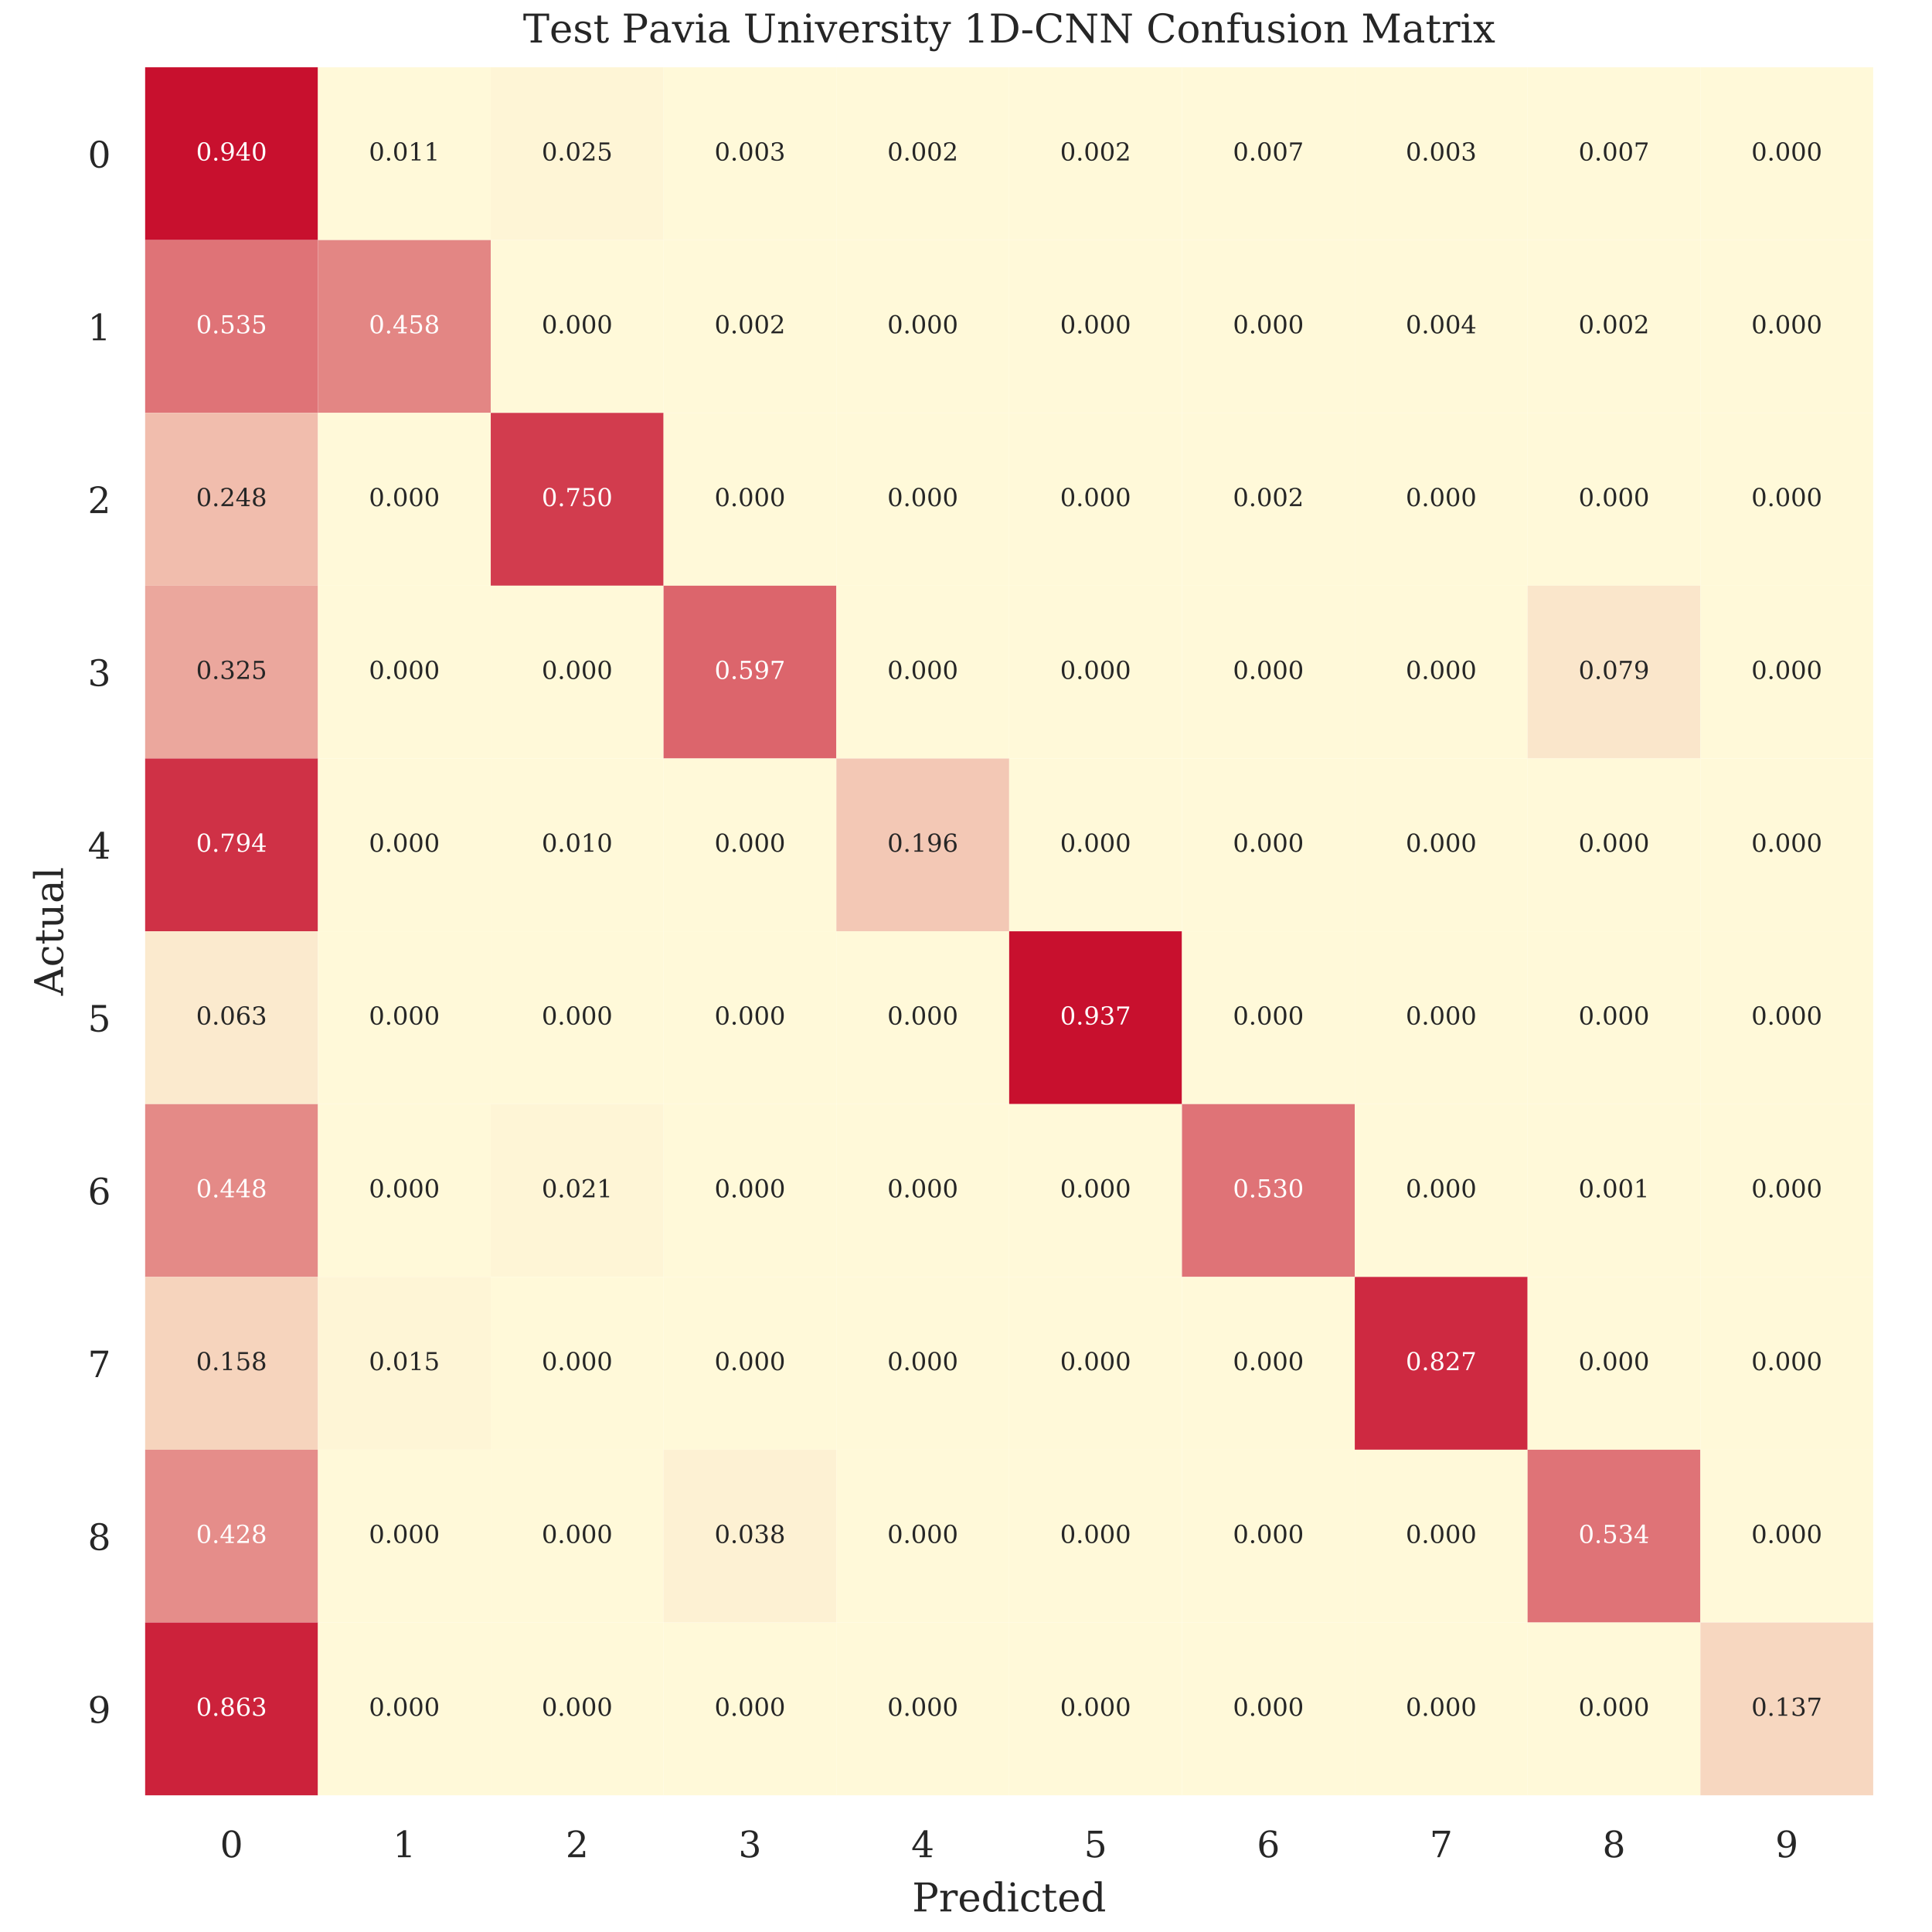 <?xml version="1.0" encoding="utf-8" standalone="no"?>
<!DOCTYPE svg PUBLIC "-//W3C//DTD SVG 1.1//EN"
  "http://www.w3.org/Graphics/SVG/1.1/DTD/svg11.dtd">
<!-- Created with matplotlib (https://matplotlib.org/) -->
<svg height="468pt" version="1.1" viewBox="0 0 468 468" width="468pt" xmlns="http://www.w3.org/2000/svg" xmlns:xlink="http://www.w3.org/1999/xlink">
 <defs>
  <style type="text/css">
*{stroke-linecap:butt;stroke-linejoin:round;}
  </style>
 </defs>
 <g id="figure_1">
  <g id="patch_1">
   <path d="M 0 468 
L 468 468 
L 468 0 
L 0 0 
z
" style="fill:#ffffff;"/>
  </g>
  <g id="axes_1">
   <g id="patch_2">
    <path d="M 35.158 434.892 
L 453.756 434.892 
L 453.756 16.295 
L 35.158 16.295 
z
" style="fill:#ffffff;"/>
   </g>
   <g id="matplotlib.axis_1">
    <g id="xtick_1">
     <g id="text_1">
      <!-- 0 -->
      <defs>
       <path d="M 31.781 3.422 
Q 39.266 3.422 42.969 11.625 
Q 46.688 19.828 46.688 36.375 
Q 46.688 52.984 42.969 61.188 
Q 39.266 69.391 31.781 69.391 
Q 24.312 69.391 20.594 61.188 
Q 16.891 52.984 16.891 36.375 
Q 16.891 19.828 20.594 11.625 
Q 24.312 3.422 31.781 3.422 
z
M 31.781 -1.422 
Q 19.922 -1.422 13.25 8.531 
Q 6.594 18.5 6.594 36.375 
Q 6.594 54.297 13.25 64.25 
Q 19.922 74.219 31.781 74.219 
Q 43.703 74.219 50.344 64.25 
Q 56.984 54.297 56.984 36.375 
Q 56.984 18.5 50.344 8.531 
Q 43.703 -1.422 31.781 -1.422 
z
" id="DejaVuSerif-48"/>
      </defs>
      <g style="fill:#262626;" transform="translate(53.289 449.879)scale(0.088 -0.088)">
       <use xlink:href="#DejaVuSerif-48"/>
      </g>
     </g>
    </g>
    <g id="xtick_2">
     <g id="text_2">
      <!-- 1 -->
      <defs>
       <path d="M 14.203 0 
L 14.203 5.172 
L 26.906 5.172 
L 26.906 65.828 
L 12.203 56.297 
L 12.203 62.703 
L 29.984 74.219 
L 36.719 74.219 
L 36.719 5.172 
L 49.422 5.172 
L 49.422 0 
z
" id="DejaVuSerif-49"/>
      </defs>
      <g style="fill:#262626;" transform="translate(95.149 449.879)scale(0.088 -0.088)">
       <use xlink:href="#DejaVuSerif-49"/>
      </g>
     </g>
    </g>
    <g id="xtick_3">
     <g id="text_3">
      <!-- 2 -->
      <defs>
       <path d="M 12.797 55.516 
L 7.328 55.516 
L 7.328 68.5 
Q 12.547 71.297 17.844 72.75 
Q 23.141 74.219 28.219 74.219 
Q 39.594 74.219 46.188 68.703 
Q 52.781 63.188 52.781 53.719 
Q 52.781 43.016 37.844 28.125 
Q 36.672 27 36.078 26.422 
L 17.672 8.016 
L 48.094 8.016 
L 48.094 17 
L 53.812 17 
L 53.812 0 
L 6.781 0 
L 6.781 5.328 
L 28.906 27.391 
Q 36.234 34.719 39.359 40.844 
Q 42.484 46.969 42.484 53.719 
Q 42.484 61.078 38.641 65.234 
Q 34.812 69.391 28.078 69.391 
Q 21.094 69.391 17.281 65.922 
Q 13.484 62.453 12.797 55.516 
z
" id="DejaVuSerif-50"/>
      </defs>
      <g style="fill:#262626;" transform="translate(137.008 449.879)scale(0.088 -0.088)">
       <use xlink:href="#DejaVuSerif-50"/>
      </g>
     </g>
    </g>
    <g id="xtick_4">
     <g id="text_4">
      <!-- 3 -->
      <defs>
       <path d="M 9.719 69.828 
Q 15.438 71.969 20.672 73.094 
Q 25.922 74.219 30.516 74.219 
Q 41.219 74.219 47.219 69.594 
Q 53.219 64.984 53.219 56.781 
Q 53.219 50.203 49.062 45.781 
Q 44.922 41.359 37.312 39.797 
Q 46.297 38.531 51.25 33.281 
Q 56.203 28.031 56.203 19.672 
Q 56.203 9.469 49.344 4.016 
Q 42.484 -1.422 29.594 -1.422 
Q 23.875 -1.422 18.422 -0.188 
Q 12.984 1.031 7.625 3.516 
L 7.625 17.672 
L 13.094 17.672 
Q 13.578 10.641 17.828 7.031 
Q 22.078 3.422 29.781 3.422 
Q 37.25 3.422 41.578 7.734 
Q 45.906 12.062 45.906 19.578 
Q 45.906 28.172 41.453 32.594 
Q 37.016 37.016 28.422 37.016 
L 23.781 37.016 
L 23.781 42 
L 26.219 42 
Q 34.766 42 39.031 45.531 
Q 43.312 49.078 43.312 56.203 
Q 43.312 62.594 39.797 65.984 
Q 36.281 69.391 29.688 69.391 
Q 23.094 69.391 19.453 66.266 
Q 15.828 63.141 15.188 56.984 
L 9.719 56.984 
z
" id="DejaVuSerif-51"/>
      </defs>
      <g style="fill:#262626;" transform="translate(178.868 449.879)scale(0.088 -0.088)">
       <use xlink:href="#DejaVuSerif-51"/>
      </g>
     </g>
    </g>
    <g id="xtick_5">
     <g id="text_5">
      <!-- 4 -->
      <defs>
       <path d="M 34.906 24.703 
L 34.906 63.484 
L 10.016 24.703 
z
M 56.391 0 
L 23.188 0 
L 23.188 5.172 
L 34.906 5.172 
L 34.906 19.484 
L 3.078 19.484 
L 3.078 24.812 
L 35.016 74.219 
L 44.672 74.219 
L 44.672 24.703 
L 58.594 24.703 
L 58.594 19.484 
L 44.672 19.484 
L 44.672 5.172 
L 56.391 5.172 
z
" id="DejaVuSerif-52"/>
      </defs>
      <g style="fill:#262626;" transform="translate(220.728 449.879)scale(0.088 -0.088)">
       <use xlink:href="#DejaVuSerif-52"/>
      </g>
     </g>
    </g>
    <g id="xtick_6">
     <g id="text_6">
      <!-- 5 -->
      <defs>
       <path d="M 50.297 72.906 
L 50.297 64.891 
L 16.891 64.891 
L 16.891 44 
Q 19.438 45.75 22.828 46.625 
Q 26.219 47.516 30.422 47.516 
Q 42.234 47.516 49.062 40.969 
Q 55.906 34.422 55.906 23.094 
Q 55.906 11.531 49 5.047 
Q 42.094 -1.422 29.594 -1.422 
Q 24.562 -1.422 19.281 -0.188 
Q 14.016 1.031 8.5 3.516 
L 8.5 17.672 
L 14.016 17.672 
Q 14.453 10.75 18.422 7.078 
Q 22.406 3.422 29.594 3.422 
Q 37.312 3.422 41.453 8.5 
Q 45.609 13.578 45.609 23.094 
Q 45.609 32.562 41.484 37.609 
Q 37.359 42.672 29.594 42.672 
Q 25.203 42.672 21.844 41.109 
Q 18.5 39.547 15.922 36.281 
L 11.719 36.281 
L 11.719 72.906 
z
" id="DejaVuSerif-53"/>
      </defs>
      <g style="fill:#262626;" transform="translate(262.587 449.879)scale(0.088 -0.088)">
       <use xlink:href="#DejaVuSerif-53"/>
      </g>
     </g>
    </g>
    <g id="xtick_7">
     <g id="text_7">
      <!-- 6 -->
      <defs>
       <path d="M 32.719 3.422 
Q 39.594 3.422 43.297 8.469 
Q 47.016 13.531 47.016 23 
Q 47.016 32.469 43.297 37.516 
Q 39.594 42.578 32.719 42.578 
Q 25.734 42.578 22.062 37.688 
Q 18.406 32.812 18.406 23.578 
Q 18.406 13.875 22.109 8.641 
Q 25.828 3.422 32.719 3.422 
z
M 16.797 40.141 
Q 20.125 43.797 24.312 45.594 
Q 28.516 47.406 33.797 47.406 
Q 44.672 47.406 51 40.859 
Q 57.328 34.328 57.328 23 
Q 57.328 11.922 50.516 5.25 
Q 43.703 -1.422 32.328 -1.422 
Q 19.969 -1.422 13.328 7.781 
Q 6.688 17 6.688 34.078 
Q 6.688 53.219 14.547 63.719 
Q 22.406 74.219 36.719 74.219 
Q 40.578 74.219 44.828 73.484 
Q 49.078 72.75 53.516 71.297 
L 53.516 59.281 
L 48 59.281 
Q 47.406 64.203 44.234 66.797 
Q 41.062 69.391 35.688 69.391 
Q 26.219 69.391 21.578 62.203 
Q 16.938 55.031 16.797 40.141 
z
" id="DejaVuSerif-54"/>
      </defs>
      <g style="fill:#262626;" transform="translate(304.447 449.879)scale(0.088 -0.088)">
       <use xlink:href="#DejaVuSerif-54"/>
      </g>
     </g>
    </g>
    <g id="xtick_8">
     <g id="text_8">
      <!-- 7 -->
      <defs>
       <path d="M 56.391 67.922 
L 27.875 0 
L 20.609 0 
L 47.797 64.891 
L 14.109 64.891 
L 14.109 55.906 
L 8.406 55.906 
L 8.406 72.906 
L 56.391 72.906 
z
" id="DejaVuSerif-55"/>
      </defs>
      <g style="fill:#262626;" transform="translate(346.307 449.879)scale(0.088 -0.088)">
       <use xlink:href="#DejaVuSerif-55"/>
      </g>
     </g>
    </g>
    <g id="xtick_9">
     <g id="text_9">
      <!-- 8 -->
      <defs>
       <path d="M 46.578 19.922 
Q 46.578 27.734 42.688 32.047 
Q 38.812 36.375 31.781 36.375 
Q 24.75 36.375 20.875 32.047 
Q 17 27.734 17 19.922 
Q 17 12.062 20.875 7.734 
Q 24.75 3.422 31.781 3.422 
Q 38.812 3.422 42.688 7.734 
Q 46.578 12.062 46.578 19.922 
z
M 44.578 55.328 
Q 44.578 61.969 41.203 65.672 
Q 37.844 69.391 31.781 69.391 
Q 25.781 69.391 22.391 65.672 
Q 19 61.969 19 55.328 
Q 19 48.641 22.391 44.922 
Q 25.781 41.219 31.781 41.219 
Q 37.844 41.219 41.203 44.922 
Q 44.578 48.641 44.578 55.328 
z
M 39.312 38.812 
Q 47.609 37.703 52.25 32.688 
Q 56.891 27.688 56.891 19.922 
Q 56.891 9.672 50.391 4.125 
Q 43.891 -1.422 31.781 -1.422 
Q 19.734 -1.422 13.203 4.125 
Q 6.688 9.672 6.688 19.922 
Q 6.688 27.688 11.328 32.688 
Q 15.969 37.703 24.312 38.812 
Q 16.938 40.141 13 44.406 
Q 9.078 48.688 9.078 55.328 
Q 9.078 64.109 15.125 69.156 
Q 21.188 74.219 31.781 74.219 
Q 42.391 74.219 48.438 69.156 
Q 54.5 64.109 54.5 55.328 
Q 54.5 48.688 50.562 44.406 
Q 46.625 40.141 39.312 38.812 
z
" id="DejaVuSerif-56"/>
      </defs>
      <g style="fill:#262626;" transform="translate(388.167 449.879)scale(0.088 -0.088)">
       <use xlink:href="#DejaVuSerif-56"/>
      </g>
     </g>
    </g>
    <g id="xtick_10">
     <g id="text_10">
      <!-- 9 -->
      <defs>
       <path d="M 46.781 32.672 
Q 43.5 29 39.25 27.188 
Q 35.016 25.391 29.688 25.391 
Q 18.844 25.391 12.562 31.938 
Q 6.297 38.484 6.297 49.812 
Q 6.297 60.891 13.109 67.547 
Q 19.922 74.219 31.297 74.219 
Q 43.656 74.219 50.266 65.016 
Q 56.891 55.812 56.891 38.719 
Q 56.891 19.578 49.016 9.078 
Q 41.156 -1.422 26.906 -1.422 
Q 23.047 -1.422 18.797 -0.688 
Q 14.547 0.047 10.109 1.516 
L 10.109 13.625 
L 15.578 13.625 
Q 16.219 8.688 19.391 6.047 
Q 22.562 3.422 27.875 3.422 
Q 37.359 3.422 41.984 10.562 
Q 46.625 17.719 46.781 32.672 
z
M 30.906 69.391 
Q 23.969 69.391 20.281 64.328 
Q 16.609 59.281 16.609 49.812 
Q 16.609 40.328 20.281 35.25 
Q 23.969 30.172 30.906 30.172 
Q 37.844 30.172 41.531 35.078 
Q 45.219 39.984 45.219 49.219 
Q 45.219 58.938 41.5 64.156 
Q 37.797 69.391 30.906 69.391 
z
" id="DejaVuSerif-57"/>
      </defs>
      <g style="fill:#262626;" transform="translate(430.026 449.879)scale(0.088 -0.088)">
       <use xlink:href="#DejaVuSerif-57"/>
      </g>
     </g>
    </g>
    <g id="text_11">
     <!-- Predicted -->
     <defs>
      <path d="M 24.703 37.109 
L 37.594 37.109 
Q 44.875 37.109 48.672 41.031 
Q 52.484 44.969 52.484 52.391 
Q 52.484 59.859 48.672 63.766 
Q 44.875 67.672 37.594 67.672 
L 24.703 67.672 
z
M 5.516 0 
L 5.516 5.172 
L 14.797 5.172 
L 14.797 67.672 
L 5.516 67.672 
L 5.516 72.906 
L 39.984 72.906 
Q 50.922 72.906 57.312 67.359 
Q 63.719 61.812 63.719 52.391 
Q 63.719 43.016 57.312 37.453 
Q 50.922 31.891 39.984 31.891 
L 24.703 31.891 
L 24.703 5.172 
L 35.984 5.172 
L 35.984 0 
z
" id="DejaVuSerif-80"/>
      <path d="M 47.797 52 
L 47.797 39.016 
L 42.625 39.016 
Q 42.391 42.875 40.484 44.781 
Q 38.578 46.688 34.906 46.688 
Q 28.266 46.688 24.719 42.094 
Q 21.188 37.5 21.188 28.906 
L 21.188 5.172 
L 31.594 5.172 
L 31.594 0 
L 4.109 0 
L 4.109 5.172 
L 12.203 5.172 
L 12.203 46.781 
L 3.609 46.781 
L 3.609 51.906 
L 21.188 51.906 
L 21.188 42.672 
Q 23.828 48.094 27.969 50.703 
Q 32.125 53.328 38.094 53.328 
Q 40.281 53.328 42.703 52.984 
Q 45.125 52.641 47.797 52 
z
" id="DejaVuSerif-114"/>
      <path d="M 54.203 25 
L 15.484 25 
L 15.484 24.609 
Q 15.484 14.109 19.438 8.766 
Q 23.391 3.422 31.109 3.422 
Q 37.016 3.422 40.797 6.516 
Q 44.578 9.625 46.094 15.719 
L 53.328 15.719 
Q 51.172 7.172 45.375 2.875 
Q 39.594 -1.422 30.172 -1.422 
Q 18.797 -1.422 11.891 6.078 
Q 4.984 13.578 4.984 25.984 
Q 4.984 38.281 11.766 45.797 
Q 18.562 53.328 29.594 53.328 
Q 41.359 53.328 47.656 46.062 
Q 53.953 38.812 54.203 25 
z
M 43.609 30.172 
Q 43.312 39.266 39.766 43.875 
Q 36.234 48.484 29.594 48.484 
Q 23.391 48.484 19.828 43.844 
Q 16.266 39.203 15.484 30.172 
z
" id="DejaVuSerif-101"/>
      <path d="M 52.484 5.172 
L 61.078 5.172 
L 61.078 0 
L 43.5 0 
L 43.5 8.109 
Q 40.875 3.219 36.797 0.891 
Q 32.719 -1.422 26.703 -1.422 
Q 17.141 -1.422 11.062 6.172 
Q 4.984 13.766 4.984 25.984 
Q 4.984 38.188 11.031 45.75 
Q 17.094 53.328 26.703 53.328 
Q 32.719 53.328 36.797 51 
Q 40.875 48.688 43.5 43.797 
L 43.5 70.797 
L 35.016 70.797 
L 35.016 75.984 
L 52.484 75.984 
z
M 43.5 23.391 
L 43.5 28.516 
Q 43.5 37.844 39.906 42.766 
Q 36.328 47.703 29.5 47.703 
Q 22.562 47.703 19.016 42.234 
Q 15.484 36.766 15.484 25.984 
Q 15.484 15.234 19.016 9.719 
Q 22.562 4.203 29.5 4.203 
Q 36.328 4.203 39.906 9.109 
Q 43.5 14.016 43.5 23.391 
z
" id="DejaVuSerif-100"/>
      <path d="M 9.719 68.016 
Q 9.719 70.266 11.344 71.922 
Q 12.984 73.578 15.281 73.578 
Q 17.531 73.578 19.156 71.922 
Q 20.797 70.266 20.797 68.016 
Q 20.797 65.719 19.188 64.109 
Q 17.578 62.5 15.281 62.5 
Q 12.984 62.5 11.344 64.109 
Q 9.719 65.719 9.719 68.016 
z
M 21.188 5.172 
L 29.688 5.172 
L 29.688 0 
L 3.609 0 
L 3.609 5.172 
L 12.203 5.172 
L 12.203 46.688 
L 3.609 46.688 
L 3.609 51.906 
L 21.188 51.906 
z
" id="DejaVuSerif-105"/>
      <path d="M 51.422 15.578 
Q 49.516 7.281 44.094 2.922 
Q 38.672 -1.422 30.078 -1.422 
Q 18.75 -1.422 11.859 6.078 
Q 4.984 13.578 4.984 25.984 
Q 4.984 38.422 11.859 45.875 
Q 18.75 53.328 30.078 53.328 
Q 35.016 53.328 39.891 52.172 
Q 44.781 51.031 49.703 48.688 
L 49.703 35.406 
L 44.484 35.406 
Q 43.453 42.234 40.016 45.359 
Q 36.578 48.484 30.172 48.484 
Q 22.906 48.484 19.188 42.844 
Q 15.484 37.203 15.484 25.984 
Q 15.484 14.75 19.172 9.078 
Q 22.859 3.422 30.172 3.422 
Q 35.984 3.422 39.453 6.438 
Q 42.922 9.469 44.188 15.578 
z
" id="DejaVuSerif-99"/>
      <path d="M 10.797 46.688 
L 2.875 46.688 
L 2.875 51.906 
L 10.797 51.906 
L 10.797 68.016 
L 19.828 68.016 
L 19.828 51.906 
L 36.719 51.906 
L 36.719 46.688 
L 19.828 46.688 
L 19.828 13.719 
Q 19.828 7.125 21.094 5.266 
Q 22.359 3.422 25.781 3.422 
Q 29.297 3.422 30.906 5.484 
Q 32.516 7.562 32.625 12.203 
L 39.406 12.203 
Q 39.016 5.125 35.547 1.844 
Q 32.078 -1.422 25 -1.422 
Q 17.234 -1.422 14.016 2.016 
Q 10.797 5.469 10.797 13.719 
z
" id="DejaVuSerif-116"/>
     </defs>
     <g style="fill:#262626;" transform="translate(220.954 463.003)scale(0.096 -0.096)">
      <use xlink:href="#DejaVuSerif-80"/>
      <use x="67.285" xlink:href="#DejaVuSerif-114"/>
      <use x="115.088" xlink:href="#DejaVuSerif-101"/>
      <use x="174.268" xlink:href="#DejaVuSerif-100"/>
      <use x="238.281" xlink:href="#DejaVuSerif-105"/>
      <use x="270.264" xlink:href="#DejaVuSerif-99"/>
      <use x="326.27" xlink:href="#DejaVuSerif-116"/>
      <use x="366.455" xlink:href="#DejaVuSerif-101"/>
      <use x="425.635" xlink:href="#DejaVuSerif-100"/>
     </g>
    </g>
   </g>
   <g id="matplotlib.axis_2">
    <g id="ytick_1">
     <g id="text_12">
      <!-- 0 -->
      <g style="fill:#262626;" transform="translate(21.259 40.568)scale(0.088 -0.088)">
       <use xlink:href="#DejaVuSerif-48"/>
      </g>
     </g>
    </g>
    <g id="ytick_2">
     <g id="text_13">
      <!-- 1 -->
      <g style="fill:#262626;" transform="translate(21.259 82.428)scale(0.088 -0.088)">
       <use xlink:href="#DejaVuSerif-49"/>
      </g>
     </g>
    </g>
    <g id="ytick_3">
     <g id="text_14">
      <!-- 2 -->
      <g style="fill:#262626;" transform="translate(21.259 124.287)scale(0.088 -0.088)">
       <use xlink:href="#DejaVuSerif-50"/>
      </g>
     </g>
    </g>
    <g id="ytick_4">
     <g id="text_15">
      <!-- 3 -->
      <g style="fill:#262626;" transform="translate(21.259 166.147)scale(0.088 -0.088)">
       <use xlink:href="#DejaVuSerif-51"/>
      </g>
     </g>
    </g>
    <g id="ytick_5">
     <g id="text_16">
      <!-- 4 -->
      <g style="fill:#262626;" transform="translate(21.259 208.007)scale(0.088 -0.088)">
       <use xlink:href="#DejaVuSerif-52"/>
      </g>
     </g>
    </g>
    <g id="ytick_6">
     <g id="text_17">
      <!-- 5 -->
      <g style="fill:#262626;" transform="translate(21.259 249.867)scale(0.088 -0.088)">
       <use xlink:href="#DejaVuSerif-53"/>
      </g>
     </g>
    </g>
    <g id="ytick_7">
     <g id="text_18">
      <!-- 6 -->
      <g style="fill:#262626;" transform="translate(21.259 291.726)scale(0.088 -0.088)">
       <use xlink:href="#DejaVuSerif-54"/>
      </g>
     </g>
    </g>
    <g id="ytick_8">
     <g id="text_19">
      <!-- 7 -->
      <g style="fill:#262626;" transform="translate(21.259 333.586)scale(0.088 -0.088)">
       <use xlink:href="#DejaVuSerif-55"/>
      </g>
     </g>
    </g>
    <g id="ytick_9">
     <g id="text_20">
      <!-- 8 -->
      <g style="fill:#262626;" transform="translate(21.259 375.446)scale(0.088 -0.088)">
       <use xlink:href="#DejaVuSerif-56"/>
      </g>
     </g>
    </g>
    <g id="ytick_10">
     <g id="text_21">
      <!-- 9 -->
      <g style="fill:#262626;" transform="translate(21.259 417.305)scale(0.088 -0.088)">
       <use xlink:href="#DejaVuSerif-57"/>
      </g>
     </g>
    </g>
    <g id="text_22">
     <!-- Actual -->
     <defs>
      <path d="M 20.016 26.422 
L 46.781 26.422 
L 33.406 61.078 
z
M -0.594 0 
L -0.594 5.172 
L 5.812 5.172 
L 31.781 72.906 
L 39.984 72.906 
L 66.016 5.172 
L 73.188 5.172 
L 73.188 0 
L 46.688 0 
L 46.688 5.172 
L 54.781 5.172 
L 48.688 21.188 
L 18.016 21.188 
L 11.922 5.172 
L 19.922 5.172 
L 19.922 0 
z
" id="DejaVuSerif-65"/>
      <path d="M 35.406 51.906 
L 52.203 51.906 
L 52.203 5.172 
L 60.688 5.172 
L 60.688 0 
L 43.219 0 
L 43.219 9.188 
Q 40.719 4 36.766 1.281 
Q 32.812 -1.422 27.594 -1.422 
Q 18.953 -1.422 14.875 3.484 
Q 10.797 8.406 10.797 18.891 
L 10.797 46.688 
L 2.688 46.688 
L 2.688 51.906 
L 19.828 51.906 
L 19.828 21.688 
Q 19.828 12.203 22.141 8.688 
Q 24.469 5.172 30.422 5.172 
Q 36.672 5.172 39.938 9.766 
Q 43.219 14.359 43.219 23.094 
L 43.219 46.688 
L 35.406 46.688 
z
" id="DejaVuSerif-117"/>
      <path d="M 39.797 16.312 
L 39.797 27.297 
L 28.219 27.297 
Q 21.531 27.297 18.25 24.406 
Q 14.984 21.531 14.984 15.578 
Q 14.984 10.156 18.297 6.984 
Q 21.625 3.812 27.297 3.812 
Q 32.906 3.812 36.344 7.281 
Q 39.797 10.75 39.797 16.312 
z
M 48.781 32.422 
L 48.781 5.172 
L 56.781 5.172 
L 56.781 0 
L 39.797 0 
L 39.797 5.609 
Q 36.812 2 32.906 0.281 
Q 29 -1.422 23.781 -1.422 
Q 15.141 -1.422 10.062 3.172 
Q 4.984 7.766 4.984 15.578 
Q 4.984 23.641 10.797 28.078 
Q 16.609 32.516 27.203 32.516 
L 39.797 32.516 
L 39.797 36.078 
Q 39.797 42 36.203 45.234 
Q 32.625 48.484 26.125 48.484 
Q 20.75 48.484 17.578 46.047 
Q 14.406 43.609 13.625 38.812 
L 8.984 38.812 
L 8.984 49.312 
Q 13.672 51.312 18.094 52.312 
Q 22.516 53.328 26.703 53.328 
Q 37.5 53.328 43.141 47.969 
Q 48.781 42.625 48.781 32.422 
z
" id="DejaVuSerif-97"/>
      <path d="M 20.516 5.172 
L 29 5.172 
L 29 0 
L 2.875 0 
L 2.875 5.172 
L 11.531 5.172 
L 11.531 70.797 
L 2.875 70.797 
L 2.875 75.984 
L 20.516 75.984 
z
" id="DejaVuSerif-108"/>
     </defs>
     <g style="fill:#262626;" transform="translate(15.263 241.166)rotate(-90)scale(0.096 -0.096)">
      <use xlink:href="#DejaVuSerif-65"/>
      <use x="72.217" xlink:href="#DejaVuSerif-99"/>
      <use x="128.223" xlink:href="#DejaVuSerif-116"/>
      <use x="168.408" xlink:href="#DejaVuSerif-117"/>
      <use x="232.812" xlink:href="#DejaVuSerif-97"/>
      <use x="292.432" xlink:href="#DejaVuSerif-108"/>
     </g>
    </g>
   </g>
   <g id="QuadMesh_1">
    <path clip-path="url(#p65a5a64135)" d="M 35.158 16.295 
L 77.018 16.295 
L 77.018 58.154 
L 35.158 58.154 
L 35.158 16.295 
" style="fill:#c8102e;"/>
    <path clip-path="url(#p65a5a64135)" d="M 77.018 16.295 
L 118.878 16.295 
L 118.878 58.154 
L 77.018 58.154 
L 77.018 16.295 
" style="fill:#fff9d9;"/>
    <path clip-path="url(#p65a5a64135)" d="M 118.878 16.295 
L 160.738 16.295 
L 160.738 58.154 
L 118.878 58.154 
L 118.878 16.295 
" style="fill:#fef5d6;"/>
    <path clip-path="url(#p65a5a64135)" d="M 160.738 16.295 
L 202.597 16.295 
L 202.597 58.154 
L 160.738 58.154 
L 160.738 16.295 
" style="fill:#fff9d9;"/>
    <path clip-path="url(#p65a5a64135)" d="M 202.597 16.295 
L 244.457 16.295 
L 244.457 58.154 
L 202.597 58.154 
L 202.597 16.295 
" style="fill:#fff9d9;"/>
    <path clip-path="url(#p65a5a64135)" d="M 244.457 16.295 
L 286.317 16.295 
L 286.317 58.154 
L 244.457 58.154 
L 244.457 16.295 
" style="fill:#fff9d9;"/>
    <path clip-path="url(#p65a5a64135)" d="M 286.317 16.295 
L 328.177 16.295 
L 328.177 58.154 
L 286.317 58.154 
L 286.317 16.295 
" style="fill:#fff9d9;"/>
    <path clip-path="url(#p65a5a64135)" d="M 328.177 16.295 
L 370.036 16.295 
L 370.036 58.154 
L 328.177 58.154 
L 328.177 16.295 
" style="fill:#fff9d9;"/>
    <path clip-path="url(#p65a5a64135)" d="M 370.036 16.295 
L 411.896 16.295 
L 411.896 58.154 
L 370.036 58.154 
L 370.036 16.295 
" style="fill:#fff9d9;"/>
    <path clip-path="url(#p65a5a64135)" d="M 411.896 16.295 
L 453.756 16.295 
L 453.756 58.154 
L 411.896 58.154 
L 411.896 16.295 
" style="fill:#fff9d9;"/>
    <path clip-path="url(#p65a5a64135)" d="M 35.158 58.154 
L 77.018 58.154 
L 77.018 100.014 
L 35.158 100.014 
L 35.158 58.154 
" style="fill:#df7377;"/>
    <path clip-path="url(#p65a5a64135)" d="M 77.018 58.154 
L 118.878 58.154 
L 118.878 100.014 
L 77.018 100.014 
L 77.018 58.154 
" style="fill:#e38684;"/>
    <path clip-path="url(#p65a5a64135)" d="M 118.878 58.154 
L 160.738 58.154 
L 160.738 100.014 
L 118.878 100.014 
L 118.878 58.154 
" style="fill:#fff9d9;"/>
    <path clip-path="url(#p65a5a64135)" d="M 160.738 58.154 
L 202.597 58.154 
L 202.597 100.014 
L 160.738 100.014 
L 160.738 58.154 
" style="fill:#fff9d9;"/>
    <path clip-path="url(#p65a5a64135)" d="M 202.597 58.154 
L 244.457 58.154 
L 244.457 100.014 
L 202.597 100.014 
L 202.597 58.154 
" style="fill:#fff9d9;"/>
    <path clip-path="url(#p65a5a64135)" d="M 244.457 58.154 
L 286.317 58.154 
L 286.317 100.014 
L 244.457 100.014 
L 244.457 58.154 
" style="fill:#fff9d9;"/>
    <path clip-path="url(#p65a5a64135)" d="M 286.317 58.154 
L 328.177 58.154 
L 328.177 100.014 
L 286.317 100.014 
L 286.317 58.154 
" style="fill:#fff9d9;"/>
    <path clip-path="url(#p65a5a64135)" d="M 328.177 58.154 
L 370.036 58.154 
L 370.036 100.014 
L 328.177 100.014 
L 328.177 58.154 
" style="fill:#fff9d9;"/>
    <path clip-path="url(#p65a5a64135)" d="M 370.036 58.154 
L 411.896 58.154 
L 411.896 100.014 
L 370.036 100.014 
L 370.036 58.154 
" style="fill:#fff9d9;"/>
    <path clip-path="url(#p65a5a64135)" d="M 411.896 58.154 
L 453.756 58.154 
L 453.756 100.014 
L 411.896 100.014 
L 411.896 58.154 
" style="fill:#fff9d9;"/>
    <path clip-path="url(#p65a5a64135)" d="M 35.158 100.014 
L 77.018 100.014 
L 77.018 141.874 
L 35.158 141.874 
L 35.158 100.014 
" style="fill:#f1bdad;"/>
    <path clip-path="url(#p65a5a64135)" d="M 77.018 100.014 
L 118.878 100.014 
L 118.878 141.874 
L 77.018 141.874 
L 77.018 100.014 
" style="fill:#fff9d9;"/>
    <path clip-path="url(#p65a5a64135)" d="M 118.878 100.014 
L 160.738 100.014 
L 160.738 141.874 
L 118.878 141.874 
L 118.878 100.014 
" style="fill:#d23c4e;"/>
    <path clip-path="url(#p65a5a64135)" d="M 160.738 100.014 
L 202.597 100.014 
L 202.597 141.874 
L 160.738 141.874 
L 160.738 100.014 
" style="fill:#fff9d9;"/>
    <path clip-path="url(#p65a5a64135)" d="M 202.597 100.014 
L 244.457 100.014 
L 244.457 141.874 
L 202.597 141.874 
L 202.597 100.014 
" style="fill:#fff9d9;"/>
    <path clip-path="url(#p65a5a64135)" d="M 244.457 100.014 
L 286.317 100.014 
L 286.317 141.874 
L 244.457 141.874 
L 244.457 100.014 
" style="fill:#fff9d9;"/>
    <path clip-path="url(#p65a5a64135)" d="M 286.317 100.014 
L 328.177 100.014 
L 328.177 141.874 
L 286.317 141.874 
L 286.317 100.014 
" style="fill:#fff9d9;"/>
    <path clip-path="url(#p65a5a64135)" d="M 328.177 100.014 
L 370.036 100.014 
L 370.036 141.874 
L 328.177 141.874 
L 328.177 100.014 
" style="fill:#fff9d9;"/>
    <path clip-path="url(#p65a5a64135)" d="M 370.036 100.014 
L 411.896 100.014 
L 411.896 141.874 
L 370.036 141.874 
L 370.036 100.014 
" style="fill:#fff9d9;"/>
    <path clip-path="url(#p65a5a64135)" d="M 411.896 100.014 
L 453.756 100.014 
L 453.756 141.874 
L 411.896 141.874 
L 411.896 100.014 
" style="fill:#fff9d9;"/>
    <path clip-path="url(#p65a5a64135)" d="M 35.158 141.874 
L 77.018 141.874 
L 77.018 183.734 
L 35.158 183.734 
L 35.158 141.874 
" style="fill:#eba79d;"/>
    <path clip-path="url(#p65a5a64135)" d="M 77.018 141.874 
L 118.878 141.874 
L 118.878 183.734 
L 77.018 183.734 
L 77.018 141.874 
" style="fill:#fff9d9;"/>
    <path clip-path="url(#p65a5a64135)" d="M 118.878 141.874 
L 160.738 141.874 
L 160.738 183.734 
L 118.878 183.734 
L 118.878 141.874 
" style="fill:#fff9d9;"/>
    <path clip-path="url(#p65a5a64135)" d="M 160.738 141.874 
L 202.597 141.874 
L 202.597 183.734 
L 160.738 183.734 
L 160.738 141.874 
" style="fill:#dc656c;"/>
    <path clip-path="url(#p65a5a64135)" d="M 202.597 141.874 
L 244.457 141.874 
L 244.457 183.734 
L 202.597 183.734 
L 202.597 141.874 
" style="fill:#fff9d9;"/>
    <path clip-path="url(#p65a5a64135)" d="M 244.457 141.874 
L 286.317 141.874 
L 286.317 183.734 
L 244.457 183.734 
L 244.457 141.874 
" style="fill:#fff9d9;"/>
    <path clip-path="url(#p65a5a64135)" d="M 286.317 141.874 
L 328.177 141.874 
L 328.177 183.734 
L 286.317 183.734 
L 286.317 141.874 
" style="fill:#fff9d9;"/>
    <path clip-path="url(#p65a5a64135)" d="M 328.177 141.874 
L 370.036 141.874 
L 370.036 183.734 
L 328.177 183.734 
L 328.177 141.874 
" style="fill:#fff9d9;"/>
    <path clip-path="url(#p65a5a64135)" d="M 370.036 141.874 
L 411.896 141.874 
L 411.896 183.734 
L 370.036 183.734 
L 370.036 141.874 
" style="fill:#fae6cb;"/>
    <path clip-path="url(#p65a5a64135)" d="M 411.896 141.874 
L 453.756 141.874 
L 453.756 183.734 
L 411.896 183.734 
L 411.896 141.874 
" style="fill:#fff9d9;"/>
    <path clip-path="url(#p65a5a64135)" d="M 35.158 183.734 
L 77.018 183.734 
L 77.018 225.593 
L 35.158 225.593 
L 35.158 183.734 
" style="fill:#cf3146;"/>
    <path clip-path="url(#p65a5a64135)" d="M 77.018 183.734 
L 118.878 183.734 
L 118.878 225.593 
L 77.018 225.593 
L 77.018 183.734 
" style="fill:#fff9d9;"/>
    <path clip-path="url(#p65a5a64135)" d="M 118.878 183.734 
L 160.738 183.734 
L 160.738 225.593 
L 118.878 225.593 
L 118.878 183.734 
" style="fill:#fff9d9;"/>
    <path clip-path="url(#p65a5a64135)" d="M 160.738 183.734 
L 202.597 183.734 
L 202.597 225.593 
L 160.738 225.593 
L 160.738 183.734 
" style="fill:#fff9d9;"/>
    <path clip-path="url(#p65a5a64135)" d="M 202.597 183.734 
L 244.457 183.734 
L 244.457 225.593 
L 202.597 225.593 
L 202.597 183.734 
" style="fill:#f3c8b5;"/>
    <path clip-path="url(#p65a5a64135)" d="M 244.457 183.734 
L 286.317 183.734 
L 286.317 225.593 
L 244.457 225.593 
L 244.457 183.734 
" style="fill:#fff9d9;"/>
    <path clip-path="url(#p65a5a64135)" d="M 286.317 183.734 
L 328.177 183.734 
L 328.177 225.593 
L 286.317 225.593 
L 286.317 183.734 
" style="fill:#fff9d9;"/>
    <path clip-path="url(#p65a5a64135)" d="M 328.177 183.734 
L 370.036 183.734 
L 370.036 225.593 
L 328.177 225.593 
L 328.177 183.734 
" style="fill:#fff9d9;"/>
    <path clip-path="url(#p65a5a64135)" d="M 370.036 183.734 
L 411.896 183.734 
L 411.896 225.593 
L 370.036 225.593 
L 370.036 183.734 
" style="fill:#fff9d9;"/>
    <path clip-path="url(#p65a5a64135)" d="M 411.896 183.734 
L 453.756 183.734 
L 453.756 225.593 
L 411.896 225.593 
L 411.896 183.734 
" style="fill:#fff9d9;"/>
    <path clip-path="url(#p65a5a64135)" d="M 35.158 225.593 
L 77.018 225.593 
L 77.018 267.453 
L 35.158 267.453 
L 35.158 225.593 
" style="fill:#fbeace;"/>
    <path clip-path="url(#p65a5a64135)" d="M 77.018 225.593 
L 118.878 225.593 
L 118.878 267.453 
L 77.018 267.453 
L 77.018 225.593 
" style="fill:#fff9d9;"/>
    <path clip-path="url(#p65a5a64135)" d="M 118.878 225.593 
L 160.738 225.593 
L 160.738 267.453 
L 118.878 267.453 
L 118.878 225.593 
" style="fill:#fff9d9;"/>
    <path clip-path="url(#p65a5a64135)" d="M 160.738 225.593 
L 202.597 225.593 
L 202.597 267.453 
L 160.738 267.453 
L 160.738 225.593 
" style="fill:#fff9d9;"/>
    <path clip-path="url(#p65a5a64135)" d="M 202.597 225.593 
L 244.457 225.593 
L 244.457 267.453 
L 202.597 267.453 
L 202.597 225.593 
" style="fill:#fff9d9;"/>
    <path clip-path="url(#p65a5a64135)" d="M 244.457 225.593 
L 286.317 225.593 
L 286.317 267.453 
L 244.457 267.453 
L 244.457 225.593 
" style="fill:#c8102e;"/>
    <path clip-path="url(#p65a5a64135)" d="M 286.317 225.593 
L 328.177 225.593 
L 328.177 267.453 
L 286.317 267.453 
L 286.317 225.593 
" style="fill:#fff9d9;"/>
    <path clip-path="url(#p65a5a64135)" d="M 328.177 225.593 
L 370.036 225.593 
L 370.036 267.453 
L 328.177 267.453 
L 328.177 225.593 
" style="fill:#fff9d9;"/>
    <path clip-path="url(#p65a5a64135)" d="M 370.036 225.593 
L 411.896 225.593 
L 411.896 267.453 
L 370.036 267.453 
L 370.036 225.593 
" style="fill:#fff9d9;"/>
    <path clip-path="url(#p65a5a64135)" d="M 411.896 225.593 
L 453.756 225.593 
L 453.756 267.453 
L 411.896 267.453 
L 411.896 225.593 
" style="fill:#fff9d9;"/>
    <path clip-path="url(#p65a5a64135)" d="M 35.158 267.453 
L 77.018 267.453 
L 77.018 309.313 
L 35.158 309.313 
L 35.158 267.453 
" style="fill:#e48a87;"/>
    <path clip-path="url(#p65a5a64135)" d="M 77.018 267.453 
L 118.878 267.453 
L 118.878 309.313 
L 77.018 309.313 
L 77.018 267.453 
" style="fill:#fff9d9;"/>
    <path clip-path="url(#p65a5a64135)" d="M 118.878 267.453 
L 160.738 267.453 
L 160.738 309.313 
L 118.878 309.313 
L 118.878 267.453 
" style="fill:#fef5d6;"/>
    <path clip-path="url(#p65a5a64135)" d="M 160.738 267.453 
L 202.597 267.453 
L 202.597 309.313 
L 160.738 309.313 
L 160.738 267.453 
" style="fill:#fff9d9;"/>
    <path clip-path="url(#p65a5a64135)" d="M 202.597 267.453 
L 244.457 267.453 
L 244.457 309.313 
L 202.597 309.313 
L 202.597 267.453 
" style="fill:#fff9d9;"/>
    <path clip-path="url(#p65a5a64135)" d="M 244.457 267.453 
L 286.317 267.453 
L 286.317 309.313 
L 244.457 309.313 
L 244.457 267.453 
" style="fill:#fff9d9;"/>
    <path clip-path="url(#p65a5a64135)" d="M 286.317 267.453 
L 328.177 267.453 
L 328.177 309.313 
L 286.317 309.313 
L 286.317 267.453 
" style="fill:#df7377;"/>
    <path clip-path="url(#p65a5a64135)" d="M 328.177 267.453 
L 370.036 267.453 
L 370.036 309.313 
L 328.177 309.313 
L 328.177 267.453 
" style="fill:#fff9d9;"/>
    <path clip-path="url(#p65a5a64135)" d="M 370.036 267.453 
L 411.896 267.453 
L 411.896 309.313 
L 370.036 309.313 
L 370.036 267.453 
" style="fill:#fff9d9;"/>
    <path clip-path="url(#p65a5a64135)" d="M 411.896 267.453 
L 453.756 267.453 
L 453.756 309.313 
L 411.896 309.313 
L 411.896 267.453 
" style="fill:#fff9d9;"/>
    <path clip-path="url(#p65a5a64135)" d="M 35.158 309.313 
L 77.018 309.313 
L 77.018 351.173 
L 35.158 351.173 
L 35.158 309.313 
" style="fill:#f6d4bd;"/>
    <path clip-path="url(#p65a5a64135)" d="M 77.018 309.313 
L 118.878 309.313 
L 118.878 351.173 
L 77.018 351.173 
L 77.018 309.313 
" style="fill:#fef5d6;"/>
    <path clip-path="url(#p65a5a64135)" d="M 118.878 309.313 
L 160.738 309.313 
L 160.738 351.173 
L 118.878 351.173 
L 118.878 309.313 
" style="fill:#fff9d9;"/>
    <path clip-path="url(#p65a5a64135)" d="M 160.738 309.313 
L 202.597 309.313 
L 202.597 351.173 
L 160.738 351.173 
L 160.738 309.313 
" style="fill:#fff9d9;"/>
    <path clip-path="url(#p65a5a64135)" d="M 202.597 309.313 
L 244.457 309.313 
L 244.457 351.173 
L 202.597 351.173 
L 202.597 309.313 
" style="fill:#fff9d9;"/>
    <path clip-path="url(#p65a5a64135)" d="M 244.457 309.313 
L 286.317 309.313 
L 286.317 351.173 
L 244.457 351.173 
L 244.457 309.313 
" style="fill:#fff9d9;"/>
    <path clip-path="url(#p65a5a64135)" d="M 286.317 309.313 
L 328.177 309.313 
L 328.177 351.173 
L 286.317 351.173 
L 286.317 309.313 
" style="fill:#fff9d9;"/>
    <path clip-path="url(#p65a5a64135)" d="M 328.177 309.313 
L 370.036 309.313 
L 370.036 351.173 
L 328.177 351.173 
L 328.177 309.313 
" style="fill:#ce2941;"/>
    <path clip-path="url(#p65a5a64135)" d="M 370.036 309.313 
L 411.896 309.313 
L 411.896 351.173 
L 370.036 351.173 
L 370.036 309.313 
" style="fill:#fff9d9;"/>
    <path clip-path="url(#p65a5a64135)" d="M 411.896 309.313 
L 453.756 309.313 
L 453.756 351.173 
L 411.896 351.173 
L 411.896 309.313 
" style="fill:#fff9d9;"/>
    <path clip-path="url(#p65a5a64135)" d="M 35.158 351.173 
L 77.018 351.173 
L 77.018 393.032 
L 35.158 393.032 
L 35.158 351.173 
" style="fill:#e58d8a;"/>
    <path clip-path="url(#p65a5a64135)" d="M 77.018 351.173 
L 118.878 351.173 
L 118.878 393.032 
L 77.018 393.032 
L 77.018 351.173 
" style="fill:#fff9d9;"/>
    <path clip-path="url(#p65a5a64135)" d="M 118.878 351.173 
L 160.738 351.173 
L 160.738 393.032 
L 118.878 393.032 
L 118.878 351.173 
" style="fill:#fff9d9;"/>
    <path clip-path="url(#p65a5a64135)" d="M 160.738 351.173 
L 202.597 351.173 
L 202.597 393.032 
L 160.738 393.032 
L 160.738 351.173 
" style="fill:#fdf1d3;"/>
    <path clip-path="url(#p65a5a64135)" d="M 202.597 351.173 
L 244.457 351.173 
L 244.457 393.032 
L 202.597 393.032 
L 202.597 351.173 
" style="fill:#fff9d9;"/>
    <path clip-path="url(#p65a5a64135)" d="M 244.457 351.173 
L 286.317 351.173 
L 286.317 393.032 
L 244.457 393.032 
L 244.457 351.173 
" style="fill:#fff9d9;"/>
    <path clip-path="url(#p65a5a64135)" d="M 286.317 351.173 
L 328.177 351.173 
L 328.177 393.032 
L 286.317 393.032 
L 286.317 351.173 
" style="fill:#fff9d9;"/>
    <path clip-path="url(#p65a5a64135)" d="M 328.177 351.173 
L 370.036 351.173 
L 370.036 393.032 
L 328.177 393.032 
L 328.177 351.173 
" style="fill:#fff9d9;"/>
    <path clip-path="url(#p65a5a64135)" d="M 370.036 351.173 
L 411.896 351.173 
L 411.896 393.032 
L 370.036 393.032 
L 370.036 351.173 
" style="fill:#df7377;"/>
    <path clip-path="url(#p65a5a64135)" d="M 411.896 351.173 
L 453.756 351.173 
L 453.756 393.032 
L 411.896 393.032 
L 411.896 351.173 
" style="fill:#fff9d9;"/>
    <path clip-path="url(#p65a5a64135)" d="M 35.158 393.032 
L 77.018 393.032 
L 77.018 434.892 
L 35.158 434.892 
L 35.158 393.032 
" style="fill:#cc223b;"/>
    <path clip-path="url(#p65a5a64135)" d="M 77.018 393.032 
L 118.878 393.032 
L 118.878 434.892 
L 77.018 434.892 
L 77.018 393.032 
" style="fill:#fff9d9;"/>
    <path clip-path="url(#p65a5a64135)" d="M 118.878 393.032 
L 160.738 393.032 
L 160.738 434.892 
L 118.878 434.892 
L 118.878 393.032 
" style="fill:#fff9d9;"/>
    <path clip-path="url(#p65a5a64135)" d="M 160.738 393.032 
L 202.597 393.032 
L 202.597 434.892 
L 160.738 434.892 
L 160.738 393.032 
" style="fill:#fff9d9;"/>
    <path clip-path="url(#p65a5a64135)" d="M 202.597 393.032 
L 244.457 393.032 
L 244.457 434.892 
L 202.597 434.892 
L 202.597 393.032 
" style="fill:#fff9d9;"/>
    <path clip-path="url(#p65a5a64135)" d="M 244.457 393.032 
L 286.317 393.032 
L 286.317 434.892 
L 244.457 434.892 
L 244.457 393.032 
" style="fill:#fff9d9;"/>
    <path clip-path="url(#p65a5a64135)" d="M 286.317 393.032 
L 328.177 393.032 
L 328.177 434.892 
L 286.317 434.892 
L 286.317 393.032 
" style="fill:#fff9d9;"/>
    <path clip-path="url(#p65a5a64135)" d="M 328.177 393.032 
L 370.036 393.032 
L 370.036 434.892 
L 328.177 434.892 
L 328.177 393.032 
" style="fill:#fff9d9;"/>
    <path clip-path="url(#p65a5a64135)" d="M 370.036 393.032 
L 411.896 393.032 
L 411.896 434.892 
L 370.036 434.892 
L 370.036 393.032 
" style="fill:#fff9d9;"/>
    <path clip-path="url(#p65a5a64135)" d="M 411.896 393.032 
L 453.756 393.032 
L 453.756 434.892 
L 411.896 434.892 
L 411.896 393.032 
" style="fill:#f7d7c0;"/>
   </g>
   <g id="text_23">
    <!-- 0.940 -->
    <defs>
     <path d="M 9.422 5.078 
Q 9.422 7.812 11.281 9.719 
Q 13.141 11.625 15.922 11.625 
Q 18.609 11.625 20.5 9.719 
Q 22.406 7.812 22.406 5.078 
Q 22.406 2.391 20.5 0.484 
Q 18.609 -1.422 15.922 -1.422 
Q 13.141 -1.422 11.281 0.453 
Q 9.422 2.344 9.422 5.078 
z
" id="DejaVuSerif-46"/>
    </defs>
    <g style="fill:#ffffff;" transform="translate(47.5 38.88)scale(0.06 -0.06)">
     <use xlink:href="#DejaVuSerif-48"/>
     <use x="63.623" xlink:href="#DejaVuSerif-46"/>
     <use x="95.41" xlink:href="#DejaVuSerif-57"/>
     <use x="159.033" xlink:href="#DejaVuSerif-52"/>
     <use x="222.656" xlink:href="#DejaVuSerif-48"/>
    </g>
   </g>
   <g id="text_24">
    <!-- 0.011 -->
    <g style="fill:#262626;" transform="translate(89.36 38.88)scale(0.06 -0.06)">
     <use xlink:href="#DejaVuSerif-48"/>
     <use x="63.623" xlink:href="#DejaVuSerif-46"/>
     <use x="95.41" xlink:href="#DejaVuSerif-48"/>
     <use x="159.033" xlink:href="#DejaVuSerif-49"/>
     <use x="222.656" xlink:href="#DejaVuSerif-49"/>
    </g>
   </g>
   <g id="text_25">
    <!-- 0.025 -->
    <g style="fill:#262626;" transform="translate(131.219 38.88)scale(0.06 -0.06)">
     <use xlink:href="#DejaVuSerif-48"/>
     <use x="63.623" xlink:href="#DejaVuSerif-46"/>
     <use x="95.41" xlink:href="#DejaVuSerif-48"/>
     <use x="159.033" xlink:href="#DejaVuSerif-50"/>
     <use x="222.656" xlink:href="#DejaVuSerif-53"/>
    </g>
   </g>
   <g id="text_26">
    <!-- 0.003 -->
    <g style="fill:#262626;" transform="translate(173.079 38.88)scale(0.06 -0.06)">
     <use xlink:href="#DejaVuSerif-48"/>
     <use x="63.623" xlink:href="#DejaVuSerif-46"/>
     <use x="95.41" xlink:href="#DejaVuSerif-48"/>
     <use x="159.033" xlink:href="#DejaVuSerif-48"/>
     <use x="222.656" xlink:href="#DejaVuSerif-51"/>
    </g>
   </g>
   <g id="text_27">
    <!-- 0.002 -->
    <g style="fill:#262626;" transform="translate(214.939 38.88)scale(0.06 -0.06)">
     <use xlink:href="#DejaVuSerif-48"/>
     <use x="63.623" xlink:href="#DejaVuSerif-46"/>
     <use x="95.41" xlink:href="#DejaVuSerif-48"/>
     <use x="159.033" xlink:href="#DejaVuSerif-48"/>
     <use x="222.656" xlink:href="#DejaVuSerif-50"/>
    </g>
   </g>
   <g id="text_28">
    <!-- 0.002 -->
    <g style="fill:#262626;" transform="translate(256.798 38.88)scale(0.06 -0.06)">
     <use xlink:href="#DejaVuSerif-48"/>
     <use x="63.623" xlink:href="#DejaVuSerif-46"/>
     <use x="95.41" xlink:href="#DejaVuSerif-48"/>
     <use x="159.033" xlink:href="#DejaVuSerif-48"/>
     <use x="222.656" xlink:href="#DejaVuSerif-50"/>
    </g>
   </g>
   <g id="text_29">
    <!-- 0.007 -->
    <g style="fill:#262626;" transform="translate(298.658 38.88)scale(0.06 -0.06)">
     <use xlink:href="#DejaVuSerif-48"/>
     <use x="63.623" xlink:href="#DejaVuSerif-46"/>
     <use x="95.41" xlink:href="#DejaVuSerif-48"/>
     <use x="159.033" xlink:href="#DejaVuSerif-48"/>
     <use x="222.656" xlink:href="#DejaVuSerif-55"/>
    </g>
   </g>
   <g id="text_30">
    <!-- 0.003 -->
    <g style="fill:#262626;" transform="translate(340.518 38.88)scale(0.06 -0.06)">
     <use xlink:href="#DejaVuSerif-48"/>
     <use x="63.623" xlink:href="#DejaVuSerif-46"/>
     <use x="95.41" xlink:href="#DejaVuSerif-48"/>
     <use x="159.033" xlink:href="#DejaVuSerif-48"/>
     <use x="222.656" xlink:href="#DejaVuSerif-51"/>
    </g>
   </g>
   <g id="text_31">
    <!-- 0.007 -->
    <g style="fill:#262626;" transform="translate(382.378 38.88)scale(0.06 -0.06)">
     <use xlink:href="#DejaVuSerif-48"/>
     <use x="63.623" xlink:href="#DejaVuSerif-46"/>
     <use x="95.41" xlink:href="#DejaVuSerif-48"/>
     <use x="159.033" xlink:href="#DejaVuSerif-48"/>
     <use x="222.656" xlink:href="#DejaVuSerif-55"/>
    </g>
   </g>
   <g id="text_32">
    <!-- 0.000 -->
    <g style="fill:#262626;" transform="translate(424.237 38.88)scale(0.06 -0.06)">
     <use xlink:href="#DejaVuSerif-48"/>
     <use x="63.623" xlink:href="#DejaVuSerif-46"/>
     <use x="95.41" xlink:href="#DejaVuSerif-48"/>
     <use x="159.033" xlink:href="#DejaVuSerif-48"/>
     <use x="222.656" xlink:href="#DejaVuSerif-48"/>
    </g>
   </g>
   <g id="text_33">
    <!-- 0.535 -->
    <g style="fill:#ffffff;" transform="translate(47.5 80.74)scale(0.06 -0.06)">
     <use xlink:href="#DejaVuSerif-48"/>
     <use x="63.623" xlink:href="#DejaVuSerif-46"/>
     <use x="95.41" xlink:href="#DejaVuSerif-53"/>
     <use x="159.033" xlink:href="#DejaVuSerif-51"/>
     <use x="222.656" xlink:href="#DejaVuSerif-53"/>
    </g>
   </g>
   <g id="text_34">
    <!-- 0.458 -->
    <g style="fill:#ffffff;" transform="translate(89.36 80.74)scale(0.06 -0.06)">
     <use xlink:href="#DejaVuSerif-48"/>
     <use x="63.623" xlink:href="#DejaVuSerif-46"/>
     <use x="95.41" xlink:href="#DejaVuSerif-52"/>
     <use x="159.033" xlink:href="#DejaVuSerif-53"/>
     <use x="222.656" xlink:href="#DejaVuSerif-56"/>
    </g>
   </g>
   <g id="text_35">
    <!-- 0.000 -->
    <g style="fill:#262626;" transform="translate(131.219 80.74)scale(0.06 -0.06)">
     <use xlink:href="#DejaVuSerif-48"/>
     <use x="63.623" xlink:href="#DejaVuSerif-46"/>
     <use x="95.41" xlink:href="#DejaVuSerif-48"/>
     <use x="159.033" xlink:href="#DejaVuSerif-48"/>
     <use x="222.656" xlink:href="#DejaVuSerif-48"/>
    </g>
   </g>
   <g id="text_36">
    <!-- 0.002 -->
    <g style="fill:#262626;" transform="translate(173.079 80.74)scale(0.06 -0.06)">
     <use xlink:href="#DejaVuSerif-48"/>
     <use x="63.623" xlink:href="#DejaVuSerif-46"/>
     <use x="95.41" xlink:href="#DejaVuSerif-48"/>
     <use x="159.033" xlink:href="#DejaVuSerif-48"/>
     <use x="222.656" xlink:href="#DejaVuSerif-50"/>
    </g>
   </g>
   <g id="text_37">
    <!-- 0.000 -->
    <g style="fill:#262626;" transform="translate(214.939 80.74)scale(0.06 -0.06)">
     <use xlink:href="#DejaVuSerif-48"/>
     <use x="63.623" xlink:href="#DejaVuSerif-46"/>
     <use x="95.41" xlink:href="#DejaVuSerif-48"/>
     <use x="159.033" xlink:href="#DejaVuSerif-48"/>
     <use x="222.656" xlink:href="#DejaVuSerif-48"/>
    </g>
   </g>
   <g id="text_38">
    <!-- 0.000 -->
    <g style="fill:#262626;" transform="translate(256.798 80.74)scale(0.06 -0.06)">
     <use xlink:href="#DejaVuSerif-48"/>
     <use x="63.623" xlink:href="#DejaVuSerif-46"/>
     <use x="95.41" xlink:href="#DejaVuSerif-48"/>
     <use x="159.033" xlink:href="#DejaVuSerif-48"/>
     <use x="222.656" xlink:href="#DejaVuSerif-48"/>
    </g>
   </g>
   <g id="text_39">
    <!-- 0.000 -->
    <g style="fill:#262626;" transform="translate(298.658 80.74)scale(0.06 -0.06)">
     <use xlink:href="#DejaVuSerif-48"/>
     <use x="63.623" xlink:href="#DejaVuSerif-46"/>
     <use x="95.41" xlink:href="#DejaVuSerif-48"/>
     <use x="159.033" xlink:href="#DejaVuSerif-48"/>
     <use x="222.656" xlink:href="#DejaVuSerif-48"/>
    </g>
   </g>
   <g id="text_40">
    <!-- 0.004 -->
    <g style="fill:#262626;" transform="translate(340.518 80.74)scale(0.06 -0.06)">
     <use xlink:href="#DejaVuSerif-48"/>
     <use x="63.623" xlink:href="#DejaVuSerif-46"/>
     <use x="95.41" xlink:href="#DejaVuSerif-48"/>
     <use x="159.033" xlink:href="#DejaVuSerif-48"/>
     <use x="222.656" xlink:href="#DejaVuSerif-52"/>
    </g>
   </g>
   <g id="text_41">
    <!-- 0.002 -->
    <g style="fill:#262626;" transform="translate(382.378 80.74)scale(0.06 -0.06)">
     <use xlink:href="#DejaVuSerif-48"/>
     <use x="63.623" xlink:href="#DejaVuSerif-46"/>
     <use x="95.41" xlink:href="#DejaVuSerif-48"/>
     <use x="159.033" xlink:href="#DejaVuSerif-48"/>
     <use x="222.656" xlink:href="#DejaVuSerif-50"/>
    </g>
   </g>
   <g id="text_42">
    <!-- 0.000 -->
    <g style="fill:#262626;" transform="translate(424.237 80.74)scale(0.06 -0.06)">
     <use xlink:href="#DejaVuSerif-48"/>
     <use x="63.623" xlink:href="#DejaVuSerif-46"/>
     <use x="95.41" xlink:href="#DejaVuSerif-48"/>
     <use x="159.033" xlink:href="#DejaVuSerif-48"/>
     <use x="222.656" xlink:href="#DejaVuSerif-48"/>
    </g>
   </g>
   <g id="text_43">
    <!-- 0.248 -->
    <g style="fill:#262626;" transform="translate(47.5 122.6)scale(0.06 -0.06)">
     <use xlink:href="#DejaVuSerif-48"/>
     <use x="63.623" xlink:href="#DejaVuSerif-46"/>
     <use x="95.41" xlink:href="#DejaVuSerif-50"/>
     <use x="159.033" xlink:href="#DejaVuSerif-52"/>
     <use x="222.656" xlink:href="#DejaVuSerif-56"/>
    </g>
   </g>
   <g id="text_44">
    <!-- 0.000 -->
    <g style="fill:#262626;" transform="translate(89.36 122.6)scale(0.06 -0.06)">
     <use xlink:href="#DejaVuSerif-48"/>
     <use x="63.623" xlink:href="#DejaVuSerif-46"/>
     <use x="95.41" xlink:href="#DejaVuSerif-48"/>
     <use x="159.033" xlink:href="#DejaVuSerif-48"/>
     <use x="222.656" xlink:href="#DejaVuSerif-48"/>
    </g>
   </g>
   <g id="text_45">
    <!-- 0.750 -->
    <g style="fill:#ffffff;" transform="translate(131.219 122.6)scale(0.06 -0.06)">
     <use xlink:href="#DejaVuSerif-48"/>
     <use x="63.623" xlink:href="#DejaVuSerif-46"/>
     <use x="95.41" xlink:href="#DejaVuSerif-55"/>
     <use x="159.033" xlink:href="#DejaVuSerif-53"/>
     <use x="222.656" xlink:href="#DejaVuSerif-48"/>
    </g>
   </g>
   <g id="text_46">
    <!-- 0.000 -->
    <g style="fill:#262626;" transform="translate(173.079 122.6)scale(0.06 -0.06)">
     <use xlink:href="#DejaVuSerif-48"/>
     <use x="63.623" xlink:href="#DejaVuSerif-46"/>
     <use x="95.41" xlink:href="#DejaVuSerif-48"/>
     <use x="159.033" xlink:href="#DejaVuSerif-48"/>
     <use x="222.656" xlink:href="#DejaVuSerif-48"/>
    </g>
   </g>
   <g id="text_47">
    <!-- 0.000 -->
    <g style="fill:#262626;" transform="translate(214.939 122.6)scale(0.06 -0.06)">
     <use xlink:href="#DejaVuSerif-48"/>
     <use x="63.623" xlink:href="#DejaVuSerif-46"/>
     <use x="95.41" xlink:href="#DejaVuSerif-48"/>
     <use x="159.033" xlink:href="#DejaVuSerif-48"/>
     <use x="222.656" xlink:href="#DejaVuSerif-48"/>
    </g>
   </g>
   <g id="text_48">
    <!-- 0.000 -->
    <g style="fill:#262626;" transform="translate(256.798 122.6)scale(0.06 -0.06)">
     <use xlink:href="#DejaVuSerif-48"/>
     <use x="63.623" xlink:href="#DejaVuSerif-46"/>
     <use x="95.41" xlink:href="#DejaVuSerif-48"/>
     <use x="159.033" xlink:href="#DejaVuSerif-48"/>
     <use x="222.656" xlink:href="#DejaVuSerif-48"/>
    </g>
   </g>
   <g id="text_49">
    <!-- 0.002 -->
    <g style="fill:#262626;" transform="translate(298.658 122.6)scale(0.06 -0.06)">
     <use xlink:href="#DejaVuSerif-48"/>
     <use x="63.623" xlink:href="#DejaVuSerif-46"/>
     <use x="95.41" xlink:href="#DejaVuSerif-48"/>
     <use x="159.033" xlink:href="#DejaVuSerif-48"/>
     <use x="222.656" xlink:href="#DejaVuSerif-50"/>
    </g>
   </g>
   <g id="text_50">
    <!-- 0.000 -->
    <g style="fill:#262626;" transform="translate(340.518 122.6)scale(0.06 -0.06)">
     <use xlink:href="#DejaVuSerif-48"/>
     <use x="63.623" xlink:href="#DejaVuSerif-46"/>
     <use x="95.41" xlink:href="#DejaVuSerif-48"/>
     <use x="159.033" xlink:href="#DejaVuSerif-48"/>
     <use x="222.656" xlink:href="#DejaVuSerif-48"/>
    </g>
   </g>
   <g id="text_51">
    <!-- 0.000 -->
    <g style="fill:#262626;" transform="translate(382.378 122.6)scale(0.06 -0.06)">
     <use xlink:href="#DejaVuSerif-48"/>
     <use x="63.623" xlink:href="#DejaVuSerif-46"/>
     <use x="95.41" xlink:href="#DejaVuSerif-48"/>
     <use x="159.033" xlink:href="#DejaVuSerif-48"/>
     <use x="222.656" xlink:href="#DejaVuSerif-48"/>
    </g>
   </g>
   <g id="text_52">
    <!-- 0.000 -->
    <g style="fill:#262626;" transform="translate(424.237 122.6)scale(0.06 -0.06)">
     <use xlink:href="#DejaVuSerif-48"/>
     <use x="63.623" xlink:href="#DejaVuSerif-46"/>
     <use x="95.41" xlink:href="#DejaVuSerif-48"/>
     <use x="159.033" xlink:href="#DejaVuSerif-48"/>
     <use x="222.656" xlink:href="#DejaVuSerif-48"/>
    </g>
   </g>
   <g id="text_53">
    <!-- 0.325 -->
    <g style="fill:#262626;" transform="translate(47.5 164.459)scale(0.06 -0.06)">
     <use xlink:href="#DejaVuSerif-48"/>
     <use x="63.623" xlink:href="#DejaVuSerif-46"/>
     <use x="95.41" xlink:href="#DejaVuSerif-51"/>
     <use x="159.033" xlink:href="#DejaVuSerif-50"/>
     <use x="222.656" xlink:href="#DejaVuSerif-53"/>
    </g>
   </g>
   <g id="text_54">
    <!-- 0.000 -->
    <g style="fill:#262626;" transform="translate(89.36 164.459)scale(0.06 -0.06)">
     <use xlink:href="#DejaVuSerif-48"/>
     <use x="63.623" xlink:href="#DejaVuSerif-46"/>
     <use x="95.41" xlink:href="#DejaVuSerif-48"/>
     <use x="159.033" xlink:href="#DejaVuSerif-48"/>
     <use x="222.656" xlink:href="#DejaVuSerif-48"/>
    </g>
   </g>
   <g id="text_55">
    <!-- 0.000 -->
    <g style="fill:#262626;" transform="translate(131.219 164.459)scale(0.06 -0.06)">
     <use xlink:href="#DejaVuSerif-48"/>
     <use x="63.623" xlink:href="#DejaVuSerif-46"/>
     <use x="95.41" xlink:href="#DejaVuSerif-48"/>
     <use x="159.033" xlink:href="#DejaVuSerif-48"/>
     <use x="222.656" xlink:href="#DejaVuSerif-48"/>
    </g>
   </g>
   <g id="text_56">
    <!-- 0.597 -->
    <g style="fill:#ffffff;" transform="translate(173.079 164.459)scale(0.06 -0.06)">
     <use xlink:href="#DejaVuSerif-48"/>
     <use x="63.623" xlink:href="#DejaVuSerif-46"/>
     <use x="95.41" xlink:href="#DejaVuSerif-53"/>
     <use x="159.033" xlink:href="#DejaVuSerif-57"/>
     <use x="222.656" xlink:href="#DejaVuSerif-55"/>
    </g>
   </g>
   <g id="text_57">
    <!-- 0.000 -->
    <g style="fill:#262626;" transform="translate(214.939 164.459)scale(0.06 -0.06)">
     <use xlink:href="#DejaVuSerif-48"/>
     <use x="63.623" xlink:href="#DejaVuSerif-46"/>
     <use x="95.41" xlink:href="#DejaVuSerif-48"/>
     <use x="159.033" xlink:href="#DejaVuSerif-48"/>
     <use x="222.656" xlink:href="#DejaVuSerif-48"/>
    </g>
   </g>
   <g id="text_58">
    <!-- 0.000 -->
    <g style="fill:#262626;" transform="translate(256.798 164.459)scale(0.06 -0.06)">
     <use xlink:href="#DejaVuSerif-48"/>
     <use x="63.623" xlink:href="#DejaVuSerif-46"/>
     <use x="95.41" xlink:href="#DejaVuSerif-48"/>
     <use x="159.033" xlink:href="#DejaVuSerif-48"/>
     <use x="222.656" xlink:href="#DejaVuSerif-48"/>
    </g>
   </g>
   <g id="text_59">
    <!-- 0.000 -->
    <g style="fill:#262626;" transform="translate(298.658 164.459)scale(0.06 -0.06)">
     <use xlink:href="#DejaVuSerif-48"/>
     <use x="63.623" xlink:href="#DejaVuSerif-46"/>
     <use x="95.41" xlink:href="#DejaVuSerif-48"/>
     <use x="159.033" xlink:href="#DejaVuSerif-48"/>
     <use x="222.656" xlink:href="#DejaVuSerif-48"/>
    </g>
   </g>
   <g id="text_60">
    <!-- 0.000 -->
    <g style="fill:#262626;" transform="translate(340.518 164.459)scale(0.06 -0.06)">
     <use xlink:href="#DejaVuSerif-48"/>
     <use x="63.623" xlink:href="#DejaVuSerif-46"/>
     <use x="95.41" xlink:href="#DejaVuSerif-48"/>
     <use x="159.033" xlink:href="#DejaVuSerif-48"/>
     <use x="222.656" xlink:href="#DejaVuSerif-48"/>
    </g>
   </g>
   <g id="text_61">
    <!-- 0.079 -->
    <g style="fill:#262626;" transform="translate(382.378 164.459)scale(0.06 -0.06)">
     <use xlink:href="#DejaVuSerif-48"/>
     <use x="63.623" xlink:href="#DejaVuSerif-46"/>
     <use x="95.41" xlink:href="#DejaVuSerif-48"/>
     <use x="159.033" xlink:href="#DejaVuSerif-55"/>
     <use x="222.656" xlink:href="#DejaVuSerif-57"/>
    </g>
   </g>
   <g id="text_62">
    <!-- 0.000 -->
    <g style="fill:#262626;" transform="translate(424.237 164.459)scale(0.06 -0.06)">
     <use xlink:href="#DejaVuSerif-48"/>
     <use x="63.623" xlink:href="#DejaVuSerif-46"/>
     <use x="95.41" xlink:href="#DejaVuSerif-48"/>
     <use x="159.033" xlink:href="#DejaVuSerif-48"/>
     <use x="222.656" xlink:href="#DejaVuSerif-48"/>
    </g>
   </g>
   <g id="text_63">
    <!-- 0.794 -->
    <g style="fill:#ffffff;" transform="translate(47.5 206.319)scale(0.06 -0.06)">
     <use xlink:href="#DejaVuSerif-48"/>
     <use x="63.623" xlink:href="#DejaVuSerif-46"/>
     <use x="95.41" xlink:href="#DejaVuSerif-55"/>
     <use x="159.033" xlink:href="#DejaVuSerif-57"/>
     <use x="222.656" xlink:href="#DejaVuSerif-52"/>
    </g>
   </g>
   <g id="text_64">
    <!-- 0.000 -->
    <g style="fill:#262626;" transform="translate(89.36 206.319)scale(0.06 -0.06)">
     <use xlink:href="#DejaVuSerif-48"/>
     <use x="63.623" xlink:href="#DejaVuSerif-46"/>
     <use x="95.41" xlink:href="#DejaVuSerif-48"/>
     <use x="159.033" xlink:href="#DejaVuSerif-48"/>
     <use x="222.656" xlink:href="#DejaVuSerif-48"/>
    </g>
   </g>
   <g id="text_65">
    <!-- 0.010 -->
    <g style="fill:#262626;" transform="translate(131.219 206.319)scale(0.06 -0.06)">
     <use xlink:href="#DejaVuSerif-48"/>
     <use x="63.623" xlink:href="#DejaVuSerif-46"/>
     <use x="95.41" xlink:href="#DejaVuSerif-48"/>
     <use x="159.033" xlink:href="#DejaVuSerif-49"/>
     <use x="222.656" xlink:href="#DejaVuSerif-48"/>
    </g>
   </g>
   <g id="text_66">
    <!-- 0.000 -->
    <g style="fill:#262626;" transform="translate(173.079 206.319)scale(0.06 -0.06)">
     <use xlink:href="#DejaVuSerif-48"/>
     <use x="63.623" xlink:href="#DejaVuSerif-46"/>
     <use x="95.41" xlink:href="#DejaVuSerif-48"/>
     <use x="159.033" xlink:href="#DejaVuSerif-48"/>
     <use x="222.656" xlink:href="#DejaVuSerif-48"/>
    </g>
   </g>
   <g id="text_67">
    <!-- 0.196 -->
    <g style="fill:#262626;" transform="translate(214.939 206.319)scale(0.06 -0.06)">
     <use xlink:href="#DejaVuSerif-48"/>
     <use x="63.623" xlink:href="#DejaVuSerif-46"/>
     <use x="95.41" xlink:href="#DejaVuSerif-49"/>
     <use x="159.033" xlink:href="#DejaVuSerif-57"/>
     <use x="222.656" xlink:href="#DejaVuSerif-54"/>
    </g>
   </g>
   <g id="text_68">
    <!-- 0.000 -->
    <g style="fill:#262626;" transform="translate(256.798 206.319)scale(0.06 -0.06)">
     <use xlink:href="#DejaVuSerif-48"/>
     <use x="63.623" xlink:href="#DejaVuSerif-46"/>
     <use x="95.41" xlink:href="#DejaVuSerif-48"/>
     <use x="159.033" xlink:href="#DejaVuSerif-48"/>
     <use x="222.656" xlink:href="#DejaVuSerif-48"/>
    </g>
   </g>
   <g id="text_69">
    <!-- 0.000 -->
    <g style="fill:#262626;" transform="translate(298.658 206.319)scale(0.06 -0.06)">
     <use xlink:href="#DejaVuSerif-48"/>
     <use x="63.623" xlink:href="#DejaVuSerif-46"/>
     <use x="95.41" xlink:href="#DejaVuSerif-48"/>
     <use x="159.033" xlink:href="#DejaVuSerif-48"/>
     <use x="222.656" xlink:href="#DejaVuSerif-48"/>
    </g>
   </g>
   <g id="text_70">
    <!-- 0.000 -->
    <g style="fill:#262626;" transform="translate(340.518 206.319)scale(0.06 -0.06)">
     <use xlink:href="#DejaVuSerif-48"/>
     <use x="63.623" xlink:href="#DejaVuSerif-46"/>
     <use x="95.41" xlink:href="#DejaVuSerif-48"/>
     <use x="159.033" xlink:href="#DejaVuSerif-48"/>
     <use x="222.656" xlink:href="#DejaVuSerif-48"/>
    </g>
   </g>
   <g id="text_71">
    <!-- 0.000 -->
    <g style="fill:#262626;" transform="translate(382.378 206.319)scale(0.06 -0.06)">
     <use xlink:href="#DejaVuSerif-48"/>
     <use x="63.623" xlink:href="#DejaVuSerif-46"/>
     <use x="95.41" xlink:href="#DejaVuSerif-48"/>
     <use x="159.033" xlink:href="#DejaVuSerif-48"/>
     <use x="222.656" xlink:href="#DejaVuSerif-48"/>
    </g>
   </g>
   <g id="text_72">
    <!-- 0.000 -->
    <g style="fill:#262626;" transform="translate(424.237 206.319)scale(0.06 -0.06)">
     <use xlink:href="#DejaVuSerif-48"/>
     <use x="63.623" xlink:href="#DejaVuSerif-46"/>
     <use x="95.41" xlink:href="#DejaVuSerif-48"/>
     <use x="159.033" xlink:href="#DejaVuSerif-48"/>
     <use x="222.656" xlink:href="#DejaVuSerif-48"/>
    </g>
   </g>
   <g id="text_73">
    <!-- 0.063 -->
    <g style="fill:#262626;" transform="translate(47.5 248.179)scale(0.06 -0.06)">
     <use xlink:href="#DejaVuSerif-48"/>
     <use x="63.623" xlink:href="#DejaVuSerif-46"/>
     <use x="95.41" xlink:href="#DejaVuSerif-48"/>
     <use x="159.033" xlink:href="#DejaVuSerif-54"/>
     <use x="222.656" xlink:href="#DejaVuSerif-51"/>
    </g>
   </g>
   <g id="text_74">
    <!-- 0.000 -->
    <g style="fill:#262626;" transform="translate(89.36 248.179)scale(0.06 -0.06)">
     <use xlink:href="#DejaVuSerif-48"/>
     <use x="63.623" xlink:href="#DejaVuSerif-46"/>
     <use x="95.41" xlink:href="#DejaVuSerif-48"/>
     <use x="159.033" xlink:href="#DejaVuSerif-48"/>
     <use x="222.656" xlink:href="#DejaVuSerif-48"/>
    </g>
   </g>
   <g id="text_75">
    <!-- 0.000 -->
    <g style="fill:#262626;" transform="translate(131.219 248.179)scale(0.06 -0.06)">
     <use xlink:href="#DejaVuSerif-48"/>
     <use x="63.623" xlink:href="#DejaVuSerif-46"/>
     <use x="95.41" xlink:href="#DejaVuSerif-48"/>
     <use x="159.033" xlink:href="#DejaVuSerif-48"/>
     <use x="222.656" xlink:href="#DejaVuSerif-48"/>
    </g>
   </g>
   <g id="text_76">
    <!-- 0.000 -->
    <g style="fill:#262626;" transform="translate(173.079 248.179)scale(0.06 -0.06)">
     <use xlink:href="#DejaVuSerif-48"/>
     <use x="63.623" xlink:href="#DejaVuSerif-46"/>
     <use x="95.41" xlink:href="#DejaVuSerif-48"/>
     <use x="159.033" xlink:href="#DejaVuSerif-48"/>
     <use x="222.656" xlink:href="#DejaVuSerif-48"/>
    </g>
   </g>
   <g id="text_77">
    <!-- 0.000 -->
    <g style="fill:#262626;" transform="translate(214.939 248.179)scale(0.06 -0.06)">
     <use xlink:href="#DejaVuSerif-48"/>
     <use x="63.623" xlink:href="#DejaVuSerif-46"/>
     <use x="95.41" xlink:href="#DejaVuSerif-48"/>
     <use x="159.033" xlink:href="#DejaVuSerif-48"/>
     <use x="222.656" xlink:href="#DejaVuSerif-48"/>
    </g>
   </g>
   <g id="text_78">
    <!-- 0.937 -->
    <g style="fill:#ffffff;" transform="translate(256.798 248.179)scale(0.06 -0.06)">
     <use xlink:href="#DejaVuSerif-48"/>
     <use x="63.623" xlink:href="#DejaVuSerif-46"/>
     <use x="95.41" xlink:href="#DejaVuSerif-57"/>
     <use x="159.033" xlink:href="#DejaVuSerif-51"/>
     <use x="222.656" xlink:href="#DejaVuSerif-55"/>
    </g>
   </g>
   <g id="text_79">
    <!-- 0.000 -->
    <g style="fill:#262626;" transform="translate(298.658 248.179)scale(0.06 -0.06)">
     <use xlink:href="#DejaVuSerif-48"/>
     <use x="63.623" xlink:href="#DejaVuSerif-46"/>
     <use x="95.41" xlink:href="#DejaVuSerif-48"/>
     <use x="159.033" xlink:href="#DejaVuSerif-48"/>
     <use x="222.656" xlink:href="#DejaVuSerif-48"/>
    </g>
   </g>
   <g id="text_80">
    <!-- 0.000 -->
    <g style="fill:#262626;" transform="translate(340.518 248.179)scale(0.06 -0.06)">
     <use xlink:href="#DejaVuSerif-48"/>
     <use x="63.623" xlink:href="#DejaVuSerif-46"/>
     <use x="95.41" xlink:href="#DejaVuSerif-48"/>
     <use x="159.033" xlink:href="#DejaVuSerif-48"/>
     <use x="222.656" xlink:href="#DejaVuSerif-48"/>
    </g>
   </g>
   <g id="text_81">
    <!-- 0.000 -->
    <g style="fill:#262626;" transform="translate(382.378 248.179)scale(0.06 -0.06)">
     <use xlink:href="#DejaVuSerif-48"/>
     <use x="63.623" xlink:href="#DejaVuSerif-46"/>
     <use x="95.41" xlink:href="#DejaVuSerif-48"/>
     <use x="159.033" xlink:href="#DejaVuSerif-48"/>
     <use x="222.656" xlink:href="#DejaVuSerif-48"/>
    </g>
   </g>
   <g id="text_82">
    <!-- 0.000 -->
    <g style="fill:#262626;" transform="translate(424.237 248.179)scale(0.06 -0.06)">
     <use xlink:href="#DejaVuSerif-48"/>
     <use x="63.623" xlink:href="#DejaVuSerif-46"/>
     <use x="95.41" xlink:href="#DejaVuSerif-48"/>
     <use x="159.033" xlink:href="#DejaVuSerif-48"/>
     <use x="222.656" xlink:href="#DejaVuSerif-48"/>
    </g>
   </g>
   <g id="text_83">
    <!-- 0.448 -->
    <g style="fill:#ffffff;" transform="translate(47.5 290.039)scale(0.06 -0.06)">
     <use xlink:href="#DejaVuSerif-48"/>
     <use x="63.623" xlink:href="#DejaVuSerif-46"/>
     <use x="95.41" xlink:href="#DejaVuSerif-52"/>
     <use x="159.033" xlink:href="#DejaVuSerif-52"/>
     <use x="222.656" xlink:href="#DejaVuSerif-56"/>
    </g>
   </g>
   <g id="text_84">
    <!-- 0.000 -->
    <g style="fill:#262626;" transform="translate(89.36 290.039)scale(0.06 -0.06)">
     <use xlink:href="#DejaVuSerif-48"/>
     <use x="63.623" xlink:href="#DejaVuSerif-46"/>
     <use x="95.41" xlink:href="#DejaVuSerif-48"/>
     <use x="159.033" xlink:href="#DejaVuSerif-48"/>
     <use x="222.656" xlink:href="#DejaVuSerif-48"/>
    </g>
   </g>
   <g id="text_85">
    <!-- 0.021 -->
    <g style="fill:#262626;" transform="translate(131.219 290.039)scale(0.06 -0.06)">
     <use xlink:href="#DejaVuSerif-48"/>
     <use x="63.623" xlink:href="#DejaVuSerif-46"/>
     <use x="95.41" xlink:href="#DejaVuSerif-48"/>
     <use x="159.033" xlink:href="#DejaVuSerif-50"/>
     <use x="222.656" xlink:href="#DejaVuSerif-49"/>
    </g>
   </g>
   <g id="text_86">
    <!-- 0.000 -->
    <g style="fill:#262626;" transform="translate(173.079 290.039)scale(0.06 -0.06)">
     <use xlink:href="#DejaVuSerif-48"/>
     <use x="63.623" xlink:href="#DejaVuSerif-46"/>
     <use x="95.41" xlink:href="#DejaVuSerif-48"/>
     <use x="159.033" xlink:href="#DejaVuSerif-48"/>
     <use x="222.656" xlink:href="#DejaVuSerif-48"/>
    </g>
   </g>
   <g id="text_87">
    <!-- 0.000 -->
    <g style="fill:#262626;" transform="translate(214.939 290.039)scale(0.06 -0.06)">
     <use xlink:href="#DejaVuSerif-48"/>
     <use x="63.623" xlink:href="#DejaVuSerif-46"/>
     <use x="95.41" xlink:href="#DejaVuSerif-48"/>
     <use x="159.033" xlink:href="#DejaVuSerif-48"/>
     <use x="222.656" xlink:href="#DejaVuSerif-48"/>
    </g>
   </g>
   <g id="text_88">
    <!-- 0.000 -->
    <g style="fill:#262626;" transform="translate(256.798 290.039)scale(0.06 -0.06)">
     <use xlink:href="#DejaVuSerif-48"/>
     <use x="63.623" xlink:href="#DejaVuSerif-46"/>
     <use x="95.41" xlink:href="#DejaVuSerif-48"/>
     <use x="159.033" xlink:href="#DejaVuSerif-48"/>
     <use x="222.656" xlink:href="#DejaVuSerif-48"/>
    </g>
   </g>
   <g id="text_89">
    <!-- 0.530 -->
    <g style="fill:#ffffff;" transform="translate(298.658 290.039)scale(0.06 -0.06)">
     <use xlink:href="#DejaVuSerif-48"/>
     <use x="63.623" xlink:href="#DejaVuSerif-46"/>
     <use x="95.41" xlink:href="#DejaVuSerif-53"/>
     <use x="159.033" xlink:href="#DejaVuSerif-51"/>
     <use x="222.656" xlink:href="#DejaVuSerif-48"/>
    </g>
   </g>
   <g id="text_90">
    <!-- 0.000 -->
    <g style="fill:#262626;" transform="translate(340.518 290.039)scale(0.06 -0.06)">
     <use xlink:href="#DejaVuSerif-48"/>
     <use x="63.623" xlink:href="#DejaVuSerif-46"/>
     <use x="95.41" xlink:href="#DejaVuSerif-48"/>
     <use x="159.033" xlink:href="#DejaVuSerif-48"/>
     <use x="222.656" xlink:href="#DejaVuSerif-48"/>
    </g>
   </g>
   <g id="text_91">
    <!-- 0.001 -->
    <g style="fill:#262626;" transform="translate(382.378 290.039)scale(0.06 -0.06)">
     <use xlink:href="#DejaVuSerif-48"/>
     <use x="63.623" xlink:href="#DejaVuSerif-46"/>
     <use x="95.41" xlink:href="#DejaVuSerif-48"/>
     <use x="159.033" xlink:href="#DejaVuSerif-48"/>
     <use x="222.656" xlink:href="#DejaVuSerif-49"/>
    </g>
   </g>
   <g id="text_92">
    <!-- 0.000 -->
    <g style="fill:#262626;" transform="translate(424.237 290.039)scale(0.06 -0.06)">
     <use xlink:href="#DejaVuSerif-48"/>
     <use x="63.623" xlink:href="#DejaVuSerif-46"/>
     <use x="95.41" xlink:href="#DejaVuSerif-48"/>
     <use x="159.033" xlink:href="#DejaVuSerif-48"/>
     <use x="222.656" xlink:href="#DejaVuSerif-48"/>
    </g>
   </g>
   <g id="text_93">
    <!-- 0.158 -->
    <g style="fill:#262626;" transform="translate(47.5 331.898)scale(0.06 -0.06)">
     <use xlink:href="#DejaVuSerif-48"/>
     <use x="63.623" xlink:href="#DejaVuSerif-46"/>
     <use x="95.41" xlink:href="#DejaVuSerif-49"/>
     <use x="159.033" xlink:href="#DejaVuSerif-53"/>
     <use x="222.656" xlink:href="#DejaVuSerif-56"/>
    </g>
   </g>
   <g id="text_94">
    <!-- 0.015 -->
    <g style="fill:#262626;" transform="translate(89.36 331.898)scale(0.06 -0.06)">
     <use xlink:href="#DejaVuSerif-48"/>
     <use x="63.623" xlink:href="#DejaVuSerif-46"/>
     <use x="95.41" xlink:href="#DejaVuSerif-48"/>
     <use x="159.033" xlink:href="#DejaVuSerif-49"/>
     <use x="222.656" xlink:href="#DejaVuSerif-53"/>
    </g>
   </g>
   <g id="text_95">
    <!-- 0.000 -->
    <g style="fill:#262626;" transform="translate(131.219 331.898)scale(0.06 -0.06)">
     <use xlink:href="#DejaVuSerif-48"/>
     <use x="63.623" xlink:href="#DejaVuSerif-46"/>
     <use x="95.41" xlink:href="#DejaVuSerif-48"/>
     <use x="159.033" xlink:href="#DejaVuSerif-48"/>
     <use x="222.656" xlink:href="#DejaVuSerif-48"/>
    </g>
   </g>
   <g id="text_96">
    <!-- 0.000 -->
    <g style="fill:#262626;" transform="translate(173.079 331.898)scale(0.06 -0.06)">
     <use xlink:href="#DejaVuSerif-48"/>
     <use x="63.623" xlink:href="#DejaVuSerif-46"/>
     <use x="95.41" xlink:href="#DejaVuSerif-48"/>
     <use x="159.033" xlink:href="#DejaVuSerif-48"/>
     <use x="222.656" xlink:href="#DejaVuSerif-48"/>
    </g>
   </g>
   <g id="text_97">
    <!-- 0.000 -->
    <g style="fill:#262626;" transform="translate(214.939 331.898)scale(0.06 -0.06)">
     <use xlink:href="#DejaVuSerif-48"/>
     <use x="63.623" xlink:href="#DejaVuSerif-46"/>
     <use x="95.41" xlink:href="#DejaVuSerif-48"/>
     <use x="159.033" xlink:href="#DejaVuSerif-48"/>
     <use x="222.656" xlink:href="#DejaVuSerif-48"/>
    </g>
   </g>
   <g id="text_98">
    <!-- 0.000 -->
    <g style="fill:#262626;" transform="translate(256.798 331.898)scale(0.06 -0.06)">
     <use xlink:href="#DejaVuSerif-48"/>
     <use x="63.623" xlink:href="#DejaVuSerif-46"/>
     <use x="95.41" xlink:href="#DejaVuSerif-48"/>
     <use x="159.033" xlink:href="#DejaVuSerif-48"/>
     <use x="222.656" xlink:href="#DejaVuSerif-48"/>
    </g>
   </g>
   <g id="text_99">
    <!-- 0.000 -->
    <g style="fill:#262626;" transform="translate(298.658 331.898)scale(0.06 -0.06)">
     <use xlink:href="#DejaVuSerif-48"/>
     <use x="63.623" xlink:href="#DejaVuSerif-46"/>
     <use x="95.41" xlink:href="#DejaVuSerif-48"/>
     <use x="159.033" xlink:href="#DejaVuSerif-48"/>
     <use x="222.656" xlink:href="#DejaVuSerif-48"/>
    </g>
   </g>
   <g id="text_100">
    <!-- 0.827 -->
    <g style="fill:#ffffff;" transform="translate(340.518 331.898)scale(0.06 -0.06)">
     <use xlink:href="#DejaVuSerif-48"/>
     <use x="63.623" xlink:href="#DejaVuSerif-46"/>
     <use x="95.41" xlink:href="#DejaVuSerif-56"/>
     <use x="159.033" xlink:href="#DejaVuSerif-50"/>
     <use x="222.656" xlink:href="#DejaVuSerif-55"/>
    </g>
   </g>
   <g id="text_101">
    <!-- 0.000 -->
    <g style="fill:#262626;" transform="translate(382.378 331.898)scale(0.06 -0.06)">
     <use xlink:href="#DejaVuSerif-48"/>
     <use x="63.623" xlink:href="#DejaVuSerif-46"/>
     <use x="95.41" xlink:href="#DejaVuSerif-48"/>
     <use x="159.033" xlink:href="#DejaVuSerif-48"/>
     <use x="222.656" xlink:href="#DejaVuSerif-48"/>
    </g>
   </g>
   <g id="text_102">
    <!-- 0.000 -->
    <g style="fill:#262626;" transform="translate(424.237 331.898)scale(0.06 -0.06)">
     <use xlink:href="#DejaVuSerif-48"/>
     <use x="63.623" xlink:href="#DejaVuSerif-46"/>
     <use x="95.41" xlink:href="#DejaVuSerif-48"/>
     <use x="159.033" xlink:href="#DejaVuSerif-48"/>
     <use x="222.656" xlink:href="#DejaVuSerif-48"/>
    </g>
   </g>
   <g id="text_103">
    <!-- 0.428 -->
    <g style="fill:#ffffff;" transform="translate(47.5 373.758)scale(0.06 -0.06)">
     <use xlink:href="#DejaVuSerif-48"/>
     <use x="63.623" xlink:href="#DejaVuSerif-46"/>
     <use x="95.41" xlink:href="#DejaVuSerif-52"/>
     <use x="159.033" xlink:href="#DejaVuSerif-50"/>
     <use x="222.656" xlink:href="#DejaVuSerif-56"/>
    </g>
   </g>
   <g id="text_104">
    <!-- 0.000 -->
    <g style="fill:#262626;" transform="translate(89.36 373.758)scale(0.06 -0.06)">
     <use xlink:href="#DejaVuSerif-48"/>
     <use x="63.623" xlink:href="#DejaVuSerif-46"/>
     <use x="95.41" xlink:href="#DejaVuSerif-48"/>
     <use x="159.033" xlink:href="#DejaVuSerif-48"/>
     <use x="222.656" xlink:href="#DejaVuSerif-48"/>
    </g>
   </g>
   <g id="text_105">
    <!-- 0.000 -->
    <g style="fill:#262626;" transform="translate(131.219 373.758)scale(0.06 -0.06)">
     <use xlink:href="#DejaVuSerif-48"/>
     <use x="63.623" xlink:href="#DejaVuSerif-46"/>
     <use x="95.41" xlink:href="#DejaVuSerif-48"/>
     <use x="159.033" xlink:href="#DejaVuSerif-48"/>
     <use x="222.656" xlink:href="#DejaVuSerif-48"/>
    </g>
   </g>
   <g id="text_106">
    <!-- 0.038 -->
    <g style="fill:#262626;" transform="translate(173.079 373.758)scale(0.06 -0.06)">
     <use xlink:href="#DejaVuSerif-48"/>
     <use x="63.623" xlink:href="#DejaVuSerif-46"/>
     <use x="95.41" xlink:href="#DejaVuSerif-48"/>
     <use x="159.033" xlink:href="#DejaVuSerif-51"/>
     <use x="222.656" xlink:href="#DejaVuSerif-56"/>
    </g>
   </g>
   <g id="text_107">
    <!-- 0.000 -->
    <g style="fill:#262626;" transform="translate(214.939 373.758)scale(0.06 -0.06)">
     <use xlink:href="#DejaVuSerif-48"/>
     <use x="63.623" xlink:href="#DejaVuSerif-46"/>
     <use x="95.41" xlink:href="#DejaVuSerif-48"/>
     <use x="159.033" xlink:href="#DejaVuSerif-48"/>
     <use x="222.656" xlink:href="#DejaVuSerif-48"/>
    </g>
   </g>
   <g id="text_108">
    <!-- 0.000 -->
    <g style="fill:#262626;" transform="translate(256.798 373.758)scale(0.06 -0.06)">
     <use xlink:href="#DejaVuSerif-48"/>
     <use x="63.623" xlink:href="#DejaVuSerif-46"/>
     <use x="95.41" xlink:href="#DejaVuSerif-48"/>
     <use x="159.033" xlink:href="#DejaVuSerif-48"/>
     <use x="222.656" xlink:href="#DejaVuSerif-48"/>
    </g>
   </g>
   <g id="text_109">
    <!-- 0.000 -->
    <g style="fill:#262626;" transform="translate(298.658 373.758)scale(0.06 -0.06)">
     <use xlink:href="#DejaVuSerif-48"/>
     <use x="63.623" xlink:href="#DejaVuSerif-46"/>
     <use x="95.41" xlink:href="#DejaVuSerif-48"/>
     <use x="159.033" xlink:href="#DejaVuSerif-48"/>
     <use x="222.656" xlink:href="#DejaVuSerif-48"/>
    </g>
   </g>
   <g id="text_110">
    <!-- 0.000 -->
    <g style="fill:#262626;" transform="translate(340.518 373.758)scale(0.06 -0.06)">
     <use xlink:href="#DejaVuSerif-48"/>
     <use x="63.623" xlink:href="#DejaVuSerif-46"/>
     <use x="95.41" xlink:href="#DejaVuSerif-48"/>
     <use x="159.033" xlink:href="#DejaVuSerif-48"/>
     <use x="222.656" xlink:href="#DejaVuSerif-48"/>
    </g>
   </g>
   <g id="text_111">
    <!-- 0.534 -->
    <g style="fill:#ffffff;" transform="translate(382.378 373.758)scale(0.06 -0.06)">
     <use xlink:href="#DejaVuSerif-48"/>
     <use x="63.623" xlink:href="#DejaVuSerif-46"/>
     <use x="95.41" xlink:href="#DejaVuSerif-53"/>
     <use x="159.033" xlink:href="#DejaVuSerif-51"/>
     <use x="222.656" xlink:href="#DejaVuSerif-52"/>
    </g>
   </g>
   <g id="text_112">
    <!-- 0.000 -->
    <g style="fill:#262626;" transform="translate(424.237 373.758)scale(0.06 -0.06)">
     <use xlink:href="#DejaVuSerif-48"/>
     <use x="63.623" xlink:href="#DejaVuSerif-46"/>
     <use x="95.41" xlink:href="#DejaVuSerif-48"/>
     <use x="159.033" xlink:href="#DejaVuSerif-48"/>
     <use x="222.656" xlink:href="#DejaVuSerif-48"/>
    </g>
   </g>
   <g id="text_113">
    <!-- 0.863 -->
    <g style="fill:#ffffff;" transform="translate(47.5 415.618)scale(0.06 -0.06)">
     <use xlink:href="#DejaVuSerif-48"/>
     <use x="63.623" xlink:href="#DejaVuSerif-46"/>
     <use x="95.41" xlink:href="#DejaVuSerif-56"/>
     <use x="159.033" xlink:href="#DejaVuSerif-54"/>
     <use x="222.656" xlink:href="#DejaVuSerif-51"/>
    </g>
   </g>
   <g id="text_114">
    <!-- 0.000 -->
    <g style="fill:#262626;" transform="translate(89.36 415.618)scale(0.06 -0.06)">
     <use xlink:href="#DejaVuSerif-48"/>
     <use x="63.623" xlink:href="#DejaVuSerif-46"/>
     <use x="95.41" xlink:href="#DejaVuSerif-48"/>
     <use x="159.033" xlink:href="#DejaVuSerif-48"/>
     <use x="222.656" xlink:href="#DejaVuSerif-48"/>
    </g>
   </g>
   <g id="text_115">
    <!-- 0.000 -->
    <g style="fill:#262626;" transform="translate(131.219 415.618)scale(0.06 -0.06)">
     <use xlink:href="#DejaVuSerif-48"/>
     <use x="63.623" xlink:href="#DejaVuSerif-46"/>
     <use x="95.41" xlink:href="#DejaVuSerif-48"/>
     <use x="159.033" xlink:href="#DejaVuSerif-48"/>
     <use x="222.656" xlink:href="#DejaVuSerif-48"/>
    </g>
   </g>
   <g id="text_116">
    <!-- 0.000 -->
    <g style="fill:#262626;" transform="translate(173.079 415.618)scale(0.06 -0.06)">
     <use xlink:href="#DejaVuSerif-48"/>
     <use x="63.623" xlink:href="#DejaVuSerif-46"/>
     <use x="95.41" xlink:href="#DejaVuSerif-48"/>
     <use x="159.033" xlink:href="#DejaVuSerif-48"/>
     <use x="222.656" xlink:href="#DejaVuSerif-48"/>
    </g>
   </g>
   <g id="text_117">
    <!-- 0.000 -->
    <g style="fill:#262626;" transform="translate(214.939 415.618)scale(0.06 -0.06)">
     <use xlink:href="#DejaVuSerif-48"/>
     <use x="63.623" xlink:href="#DejaVuSerif-46"/>
     <use x="95.41" xlink:href="#DejaVuSerif-48"/>
     <use x="159.033" xlink:href="#DejaVuSerif-48"/>
     <use x="222.656" xlink:href="#DejaVuSerif-48"/>
    </g>
   </g>
   <g id="text_118">
    <!-- 0.000 -->
    <g style="fill:#262626;" transform="translate(256.798 415.618)scale(0.06 -0.06)">
     <use xlink:href="#DejaVuSerif-48"/>
     <use x="63.623" xlink:href="#DejaVuSerif-46"/>
     <use x="95.41" xlink:href="#DejaVuSerif-48"/>
     <use x="159.033" xlink:href="#DejaVuSerif-48"/>
     <use x="222.656" xlink:href="#DejaVuSerif-48"/>
    </g>
   </g>
   <g id="text_119">
    <!-- 0.000 -->
    <g style="fill:#262626;" transform="translate(298.658 415.618)scale(0.06 -0.06)">
     <use xlink:href="#DejaVuSerif-48"/>
     <use x="63.623" xlink:href="#DejaVuSerif-46"/>
     <use x="95.41" xlink:href="#DejaVuSerif-48"/>
     <use x="159.033" xlink:href="#DejaVuSerif-48"/>
     <use x="222.656" xlink:href="#DejaVuSerif-48"/>
    </g>
   </g>
   <g id="text_120">
    <!-- 0.000 -->
    <g style="fill:#262626;" transform="translate(340.518 415.618)scale(0.06 -0.06)">
     <use xlink:href="#DejaVuSerif-48"/>
     <use x="63.623" xlink:href="#DejaVuSerif-46"/>
     <use x="95.41" xlink:href="#DejaVuSerif-48"/>
     <use x="159.033" xlink:href="#DejaVuSerif-48"/>
     <use x="222.656" xlink:href="#DejaVuSerif-48"/>
    </g>
   </g>
   <g id="text_121">
    <!-- 0.000 -->
    <g style="fill:#262626;" transform="translate(382.378 415.618)scale(0.06 -0.06)">
     <use xlink:href="#DejaVuSerif-48"/>
     <use x="63.623" xlink:href="#DejaVuSerif-46"/>
     <use x="95.41" xlink:href="#DejaVuSerif-48"/>
     <use x="159.033" xlink:href="#DejaVuSerif-48"/>
     <use x="222.656" xlink:href="#DejaVuSerif-48"/>
    </g>
   </g>
   <g id="text_122">
    <!-- 0.137 -->
    <g style="fill:#262626;" transform="translate(424.237 415.618)scale(0.06 -0.06)">
     <use xlink:href="#DejaVuSerif-48"/>
     <use x="63.623" xlink:href="#DejaVuSerif-46"/>
     <use x="95.41" xlink:href="#DejaVuSerif-49"/>
     <use x="159.033" xlink:href="#DejaVuSerif-51"/>
     <use x="222.656" xlink:href="#DejaVuSerif-55"/>
    </g>
   </g>
   <g id="text_123">
    <!-- Test Pavia University 1D-CNN Confusion Matrix -->
    <defs>
     <path d="M 19.094 0 
L 19.094 5.172 
L 28.422 5.172 
L 28.422 67.094 
L 6.984 67.094 
L 6.984 55.719 
L 0.984 55.719 
L 0.984 72.906 
L 65.719 72.906 
L 65.719 55.719 
L 59.719 55.719 
L 59.719 67.094 
L 38.281 67.094 
L 38.281 5.172 
L 47.609 5.172 
L 47.609 0 
z
" id="DejaVuSerif-84"/>
     <path d="M 5.609 2.875 
L 5.609 14.984 
L 10.797 14.984 
Q 10.984 9.188 14.422 6.297 
Q 17.875 3.422 24.609 3.422 
Q 30.672 3.422 33.844 5.688 
Q 37.016 7.953 37.016 12.312 
Q 37.016 15.719 34.688 17.812 
Q 32.375 19.922 24.906 22.312 
L 18.406 24.516 
Q 11.719 26.656 8.719 29.875 
Q 5.719 33.109 5.719 38.094 
Q 5.719 45.219 10.938 49.266 
Q 16.156 53.328 25.391 53.328 
Q 29.5 53.328 34.031 52.25 
Q 38.578 51.172 43.406 49.125 
L 43.406 37.797 
L 38.234 37.797 
Q 38.031 42.828 34.703 45.656 
Q 31.391 48.484 25.688 48.484 
Q 20.016 48.484 17.109 46.484 
Q 14.203 44.484 14.203 40.484 
Q 14.203 37.203 16.406 35.219 
Q 18.609 33.25 25.203 31.203 
L 32.328 29 
Q 39.703 26.703 42.938 23.266 
Q 46.188 19.828 46.188 14.406 
Q 46.188 7.031 40.547 2.797 
Q 34.906 -1.422 25 -1.422 
Q 19.969 -1.422 15.188 -0.344 
Q 10.406 0.734 5.609 2.875 
z
" id="DejaVuSerif-115"/>
     <path id="DejaVuSerif-32"/>
     <path d="M 24.703 0 
L 5.609 46.688 
L -0.297 46.688 
L -0.297 51.906 
L 23.578 51.906 
L 23.578 46.688 
L 15.281 46.688 
L 29.891 10.984 
L 44.484 46.688 
L 36.719 46.688 
L 36.719 51.906 
L 56.203 51.906 
L 56.203 46.688 
L 50.391 46.688 
L 31.297 0 
z
" id="DejaVuSerif-118"/>
     <path d="M 14.016 67.672 
L 4.688 67.672 
L 4.688 72.906 
L 33.203 72.906 
L 33.203 67.672 
L 23.875 67.672 
L 23.875 29.984 
Q 23.875 16.016 28.438 10.5 
Q 33.016 4.984 44.188 4.984 
Q 55.375 4.984 59.938 10.5 
Q 64.5 16.016 64.5 29.984 
L 64.5 67.672 
L 55.172 67.672 
L 55.172 72.906 
L 79.781 72.906 
L 79.781 67.672 
L 70.516 67.672 
L 70.516 29 
Q 70.516 12.359 64.109 5.469 
Q 57.719 -1.422 42.391 -1.422 
Q 27.047 -1.422 20.531 5.516 
Q 14.016 12.453 14.016 29 
z
" id="DejaVuSerif-85"/>
     <path d="M 4.109 0 
L 4.109 5.172 
L 12.203 5.172 
L 12.203 46.688 
L 3.609 46.688 
L 3.609 51.906 
L 21.188 51.906 
L 21.188 42.672 
Q 23.688 47.953 27.656 50.641 
Q 31.641 53.328 36.922 53.328 
Q 45.516 53.328 49.562 48.391 
Q 53.609 43.453 53.609 33.016 
L 53.609 5.172 
L 61.625 5.172 
L 61.625 0 
L 36.812 0 
L 36.812 5.172 
L 44.578 5.172 
L 44.578 30.172 
Q 44.578 39.703 42.234 43.234 
Q 39.891 46.781 33.984 46.781 
Q 27.734 46.781 24.453 42.203 
Q 21.188 37.641 21.188 28.906 
L 21.188 5.172 
L 29 5.172 
L 29 0 
z
" id="DejaVuSerif-110"/>
     <path d="M 21.578 -9.516 
L 25 -0.875 
L 5.609 46.688 
L -0.297 46.688 
L -0.297 51.906 
L 23.578 51.906 
L 23.578 46.688 
L 15.281 46.688 
L 29.891 10.984 
L 44.484 46.688 
L 36.719 46.688 
L 36.719 51.906 
L 56.203 51.906 
L 56.203 46.688 
L 50.391 46.688 
L 26.609 -11.719 
Q 24.172 -17.781 21.188 -20 
Q 18.219 -22.219 12.797 -22.219 
Q 10.5 -22.219 8.078 -21.828 
Q 5.672 -21.438 3.219 -20.703 
L 3.219 -10.797 
L 7.812 -10.797 
Q 8.109 -14.109 9.5 -15.547 
Q 10.891 -17 13.812 -17 
Q 16.5 -17 18.141 -15.5 
Q 19.781 -14.016 21.578 -9.516 
z
" id="DejaVuSerif-121"/>
     <path d="M 24.703 5.172 
L 33.797 5.172 
Q 48 5.172 55.594 13.281 
Q 63.188 21.391 63.188 36.531 
Q 63.188 51.656 55.609 59.656 
Q 48.047 67.672 33.797 67.672 
L 24.703 67.672 
z
M 5.516 0 
L 5.516 5.172 
L 14.797 5.172 
L 14.797 67.672 
L 5.516 67.672 
L 5.516 72.906 
L 34.516 72.906 
Q 53.375 72.906 63.891 63.281 
Q 74.422 53.656 74.422 36.531 
Q 74.422 19.344 63.875 9.672 
Q 53.328 0 34.516 0 
z
" id="DejaVuSerif-68"/>
     <path d="M 4.391 30.609 
L 29.391 30.609 
L 29.391 23 
L 4.391 23 
z
" id="DejaVuSerif-45"/>
     <path d="M 70.516 19.281 
Q 67.281 9.078 59.688 3.828 
Q 52.094 -1.422 40.484 -1.422 
Q 33.344 -1.422 27.234 1.016 
Q 21.141 3.469 16.406 8.203 
Q 10.938 13.672 8.266 20.625 
Q 5.609 27.594 5.609 36.375 
Q 5.609 53.375 15.422 63.797 
Q 25.25 74.219 41.312 74.219 
Q 47.266 74.219 54 72.656 
Q 60.75 71.094 68.5 67.922 
L 68.5 51.125 
L 62.984 51.125 
Q 61.188 60.297 55.734 64.641 
Q 50.297 69 40.484 69 
Q 28.812 69 22.797 60.719 
Q 16.797 52.438 16.797 36.375 
Q 16.797 20.359 22.797 12.078 
Q 28.812 3.812 40.484 3.812 
Q 48.641 3.812 53.906 7.688 
Q 59.188 11.578 61.531 19.281 
z
" id="DejaVuSerif-67"/>
     <path d="M 4.891 0 
L 4.891 5.172 
L 14.703 5.172 
L 14.703 67.672 
L 4.891 67.672 
L 4.891 72.906 
L 23.578 72.906 
L 67.281 15.375 
L 67.281 67.672 
L 57.516 67.672 
L 57.516 72.906 
L 83.109 72.906 
L 83.109 67.672 
L 73.297 67.672 
L 73.297 -1.422 
L 67.391 -1.422 
L 20.703 60.016 
L 20.703 5.172 
L 30.516 5.172 
L 30.516 0 
z
" id="DejaVuSerif-78"/>
     <path d="M 30.078 3.422 
Q 37.312 3.422 40.984 9.125 
Q 44.672 14.844 44.672 25.984 
Q 44.672 37.109 40.984 42.797 
Q 37.312 48.484 30.078 48.484 
Q 22.859 48.484 19.172 42.797 
Q 15.484 37.109 15.484 25.984 
Q 15.484 14.844 19.188 9.125 
Q 22.906 3.422 30.078 3.422 
z
M 30.078 -1.422 
Q 18.75 -1.422 11.859 6.078 
Q 4.984 13.578 4.984 25.984 
Q 4.984 38.375 11.844 45.844 
Q 18.703 53.328 30.078 53.328 
Q 41.453 53.328 48.312 45.844 
Q 55.172 38.375 55.172 25.984 
Q 55.172 13.578 48.312 6.078 
Q 41.453 -1.422 30.078 -1.422 
z
" id="DejaVuSerif-111"/>
     <path d="M 43.016 63.719 
L 38.281 63.719 
Q 38.234 67.391 36.203 69.281 
Q 34.188 71.188 30.328 71.188 
Q 25.297 71.188 23.234 68.422 
Q 21.188 65.672 21.188 58.594 
L 21.188 51.906 
L 35.688 51.906 
L 35.688 46.688 
L 21.188 46.688 
L 21.188 5.172 
L 32.719 5.172 
L 32.719 0 
L 3.609 0 
L 3.609 5.172 
L 12.203 5.172 
L 12.203 46.688 
L 3.609 46.688 
L 3.609 51.906 
L 12.203 51.906 
L 12.203 58.406 
Q 12.203 67.094 16.719 71.531 
Q 21.234 75.984 29.984 75.984 
Q 33.25 75.984 36.516 75.391 
Q 39.797 74.812 43.016 73.578 
z
" id="DejaVuSerif-102"/>
     <path d="M 5.516 0 
L 5.516 5.172 
L 14.797 5.172 
L 14.797 67.672 
L 4.984 67.672 
L 4.984 72.906 
L 26.219 72.906 
L 51.812 21 
L 77.391 72.906 
L 97.312 72.906 
L 97.312 67.672 
L 87.594 67.672 
L 87.594 5.172 
L 96.922 5.172 
L 96.922 0 
L 68.406 0 
L 68.406 5.172 
L 77.688 5.172 
L 77.688 61.531 
L 52.688 10.688 
L 45.797 10.688 
L 20.797 61.531 
L 20.797 5.172 
L 30.078 5.172 
L 30.078 0 
z
" id="DejaVuSerif-77"/>
     <path d="M 29.109 31.688 
L 39.984 46.688 
L 33.016 46.688 
L 33.016 51.906 
L 52.984 51.906 
L 52.984 46.688 
L 46.094 46.688 
L 32.172 27.484 
L 48.391 5.172 
L 55.172 5.172 
L 55.172 0 
L 31.203 0 
L 31.203 5.172 
L 37.797 5.172 
L 26.516 20.703 
L 15.188 5.172 
L 21.922 5.172 
L 21.922 0 
L 2.203 0 
L 2.203 5.172 
L 9.078 5.172 
L 23.391 24.906 
L 7.625 46.688 
L 1.219 46.688 
L 1.219 51.906 
L 24.422 51.906 
L 24.422 46.688 
L 18.219 46.688 
z
" id="DejaVuSerif-120"/>
    </defs>
    <g style="fill:#262626;" transform="translate(126.702 10.295)scale(0.096 -0.096)">
     <use xlink:href="#DejaVuSerif-84"/>
     <use x="66.59" xlink:href="#DejaVuSerif-101"/>
     <use x="125.77" xlink:href="#DejaVuSerif-115"/>
     <use x="177.088" xlink:href="#DejaVuSerif-116"/>
     <use x="217.273" xlink:href="#DejaVuSerif-32"/>
     <use x="249.061" xlink:href="#DejaVuSerif-80"/>
     <use x="316.283" xlink:href="#DejaVuSerif-97"/>
     <use x="375.902" xlink:href="#DejaVuSerif-118"/>
     <use x="432.396" xlink:href="#DejaVuSerif-105"/>
     <use x="464.379" xlink:href="#DejaVuSerif-97"/>
     <use x="523.998" xlink:href="#DejaVuSerif-32"/>
     <use x="555.785" xlink:href="#DejaVuSerif-85"/>
     <use x="640.062" xlink:href="#DejaVuSerif-110"/>
     <use x="704.467" xlink:href="#DejaVuSerif-105"/>
     <use x="736.449" xlink:href="#DejaVuSerif-118"/>
     <use x="792.943" xlink:href="#DejaVuSerif-101"/>
     <use x="852.123" xlink:href="#DejaVuSerif-114"/>
     <use x="899.926" xlink:href="#DejaVuSerif-115"/>
     <use x="951.244" xlink:href="#DejaVuSerif-105"/>
     <use x="983.227" xlink:href="#DejaVuSerif-116"/>
     <use x="1023.412" xlink:href="#DejaVuSerif-121"/>
     <use x="1079.906" xlink:href="#DejaVuSerif-32"/>
     <use x="1111.693" xlink:href="#DejaVuSerif-49"/>
     <use x="1175.316" xlink:href="#DejaVuSerif-68"/>
     <use x="1255.508" xlink:href="#DejaVuSerif-45"/>
     <use x="1289.297" xlink:href="#DejaVuSerif-67"/>
     <use x="1365.811" xlink:href="#DejaVuSerif-78"/>
     <use x="1453.311" xlink:href="#DejaVuSerif-78"/>
     <use x="1540.811" xlink:href="#DejaVuSerif-32"/>
     <use x="1572.598" xlink:href="#DejaVuSerif-67"/>
     <use x="1649.111" xlink:href="#DejaVuSerif-111"/>
     <use x="1709.316" xlink:href="#DejaVuSerif-110"/>
     <use x="1773.721" xlink:href="#DejaVuSerif-102"/>
     <use x="1810.732" xlink:href="#DejaVuSerif-117"/>
     <use x="1875.137" xlink:href="#DejaVuSerif-115"/>
     <use x="1926.455" xlink:href="#DejaVuSerif-105"/>
     <use x="1958.438" xlink:href="#DejaVuSerif-111"/>
     <use x="2018.643" xlink:href="#DejaVuSerif-110"/>
     <use x="2083.047" xlink:href="#DejaVuSerif-32"/>
     <use x="2114.834" xlink:href="#DejaVuSerif-77"/>
     <use x="2217.227" xlink:href="#DejaVuSerif-97"/>
     <use x="2276.846" xlink:href="#DejaVuSerif-116"/>
     <use x="2317.031" xlink:href="#DejaVuSerif-114"/>
     <use x="2364.834" xlink:href="#DejaVuSerif-105"/>
     <use x="2396.816" xlink:href="#DejaVuSerif-120"/>
    </g>
   </g>
  </g>
 </g>
 <defs>
  <clipPath id="p65a5a64135">
   <rect height="418.597" width="418.597" x="35.158" y="16.295"/>
  </clipPath>
 </defs>
</svg>
